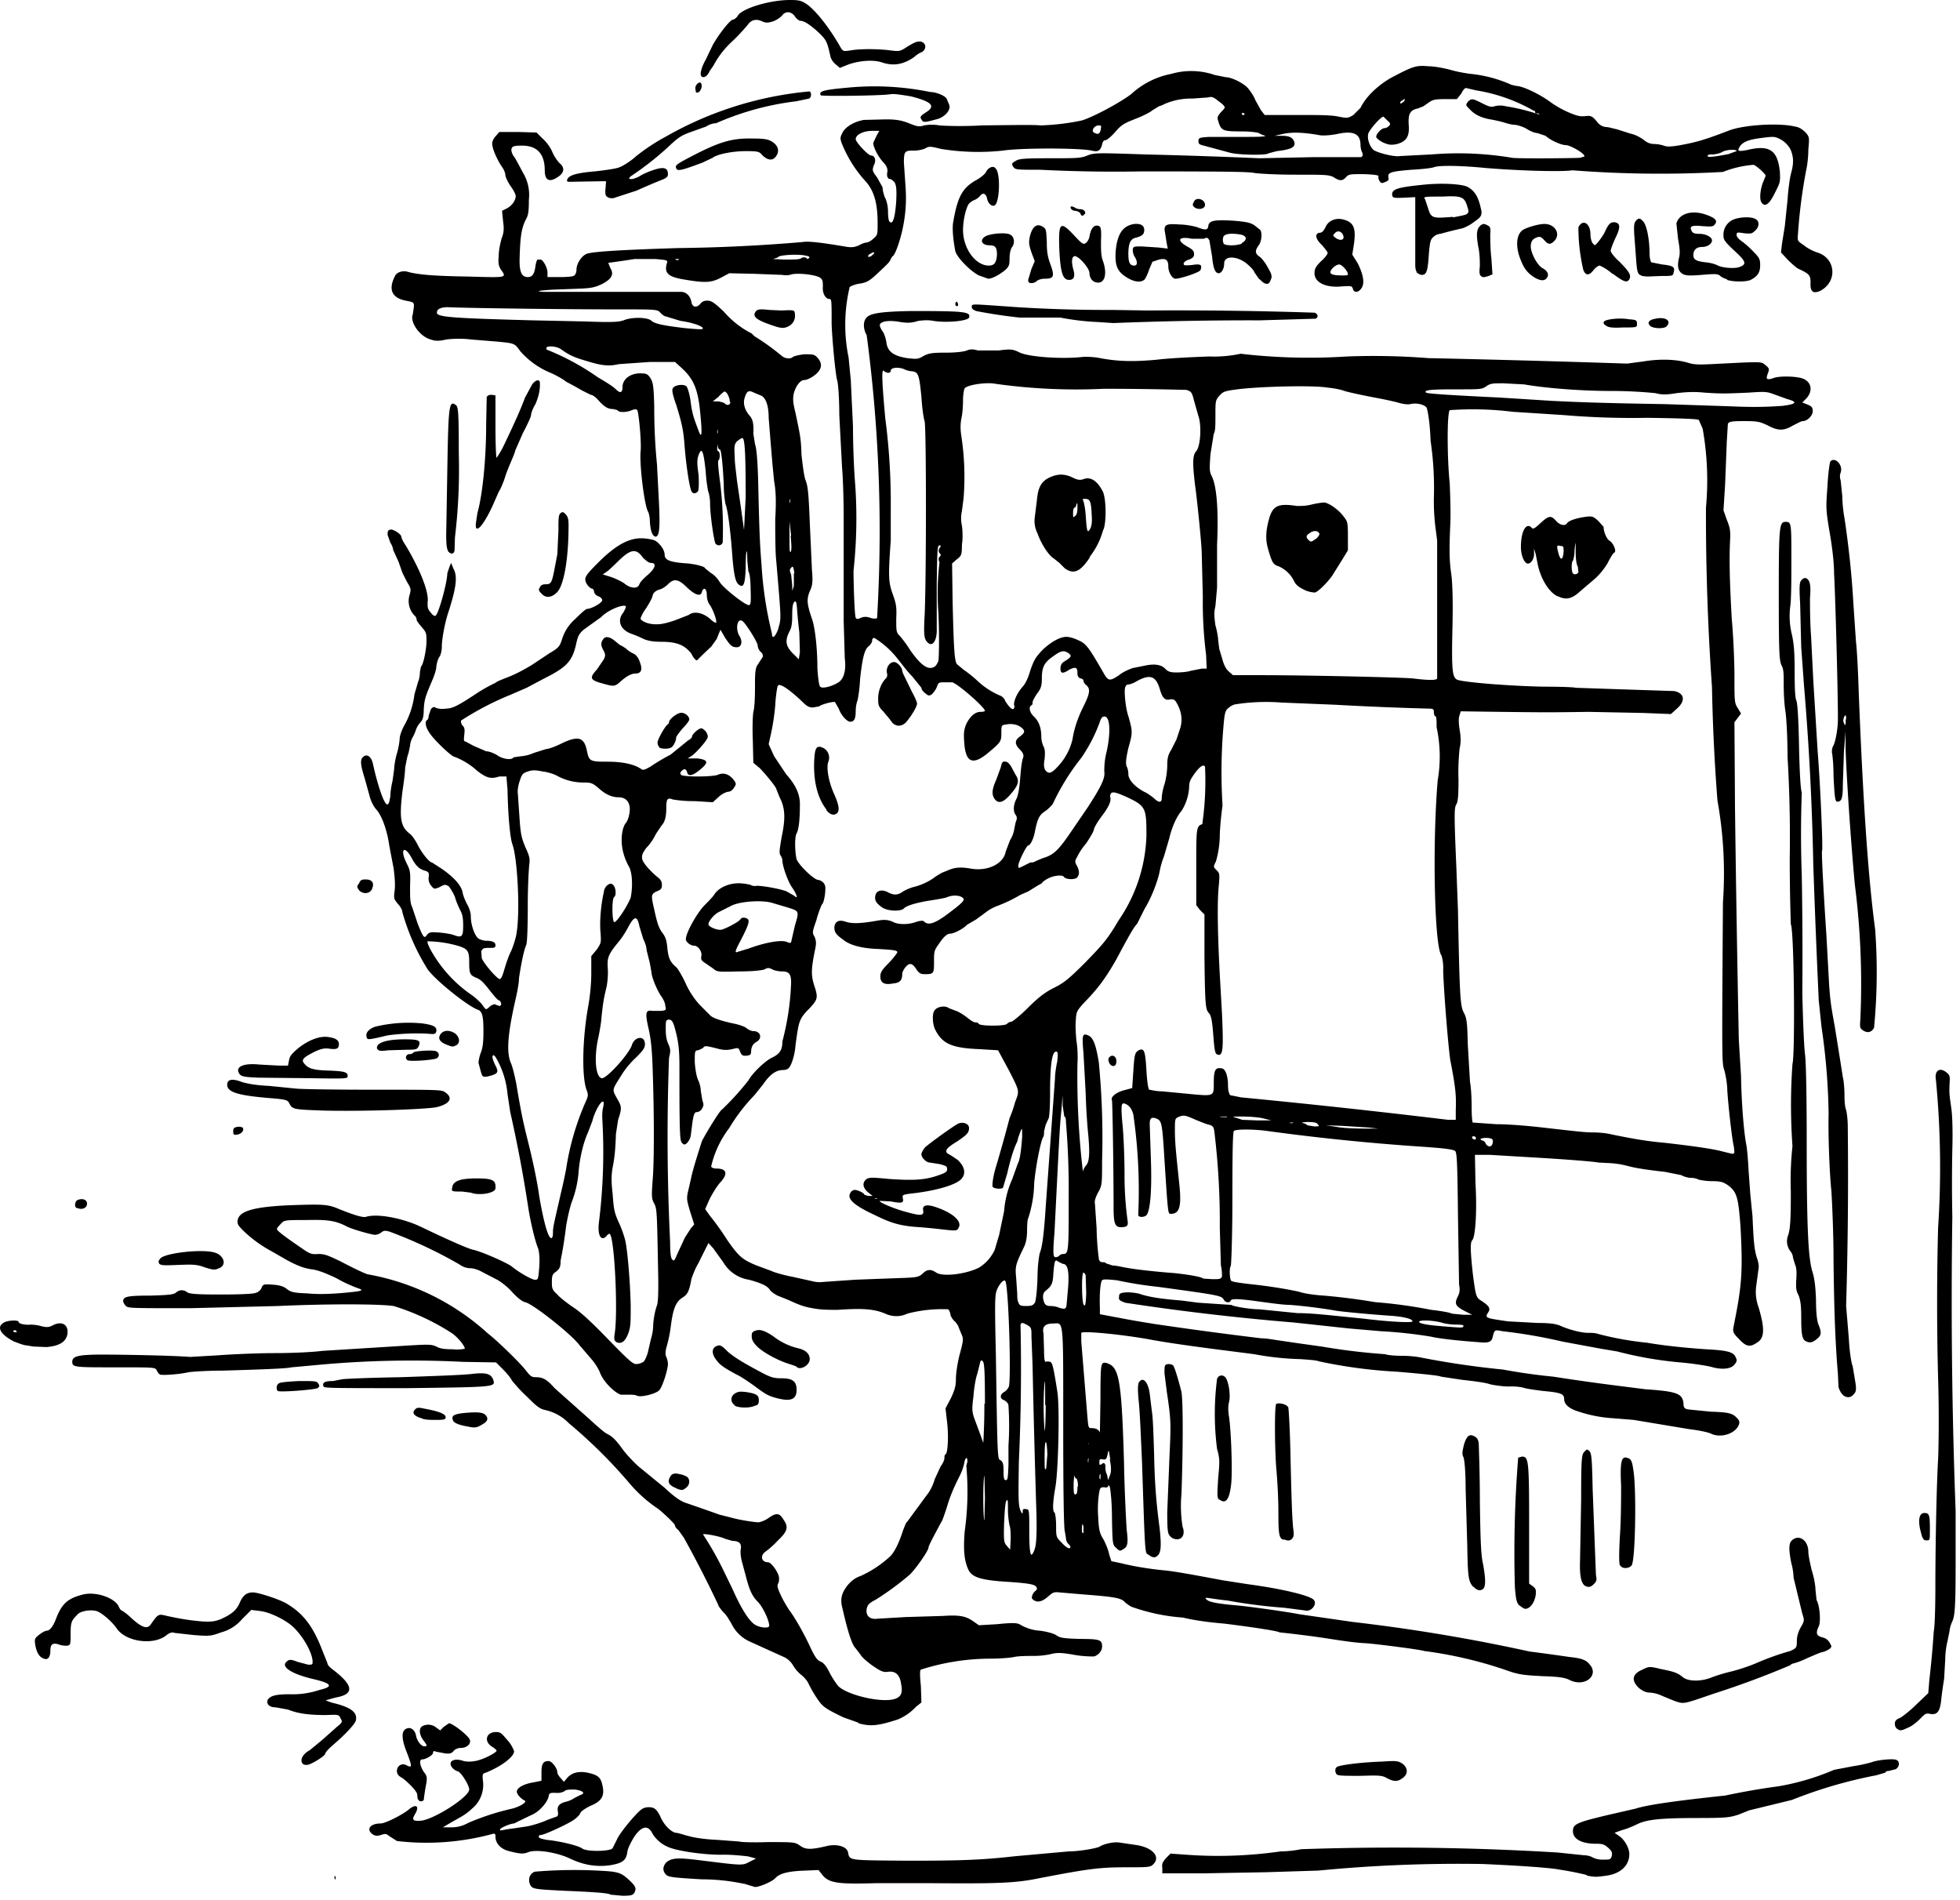 <?xml version="1.0" encoding="utf-8"?>
<svg xmlns="http://www.w3.org/2000/svg" xmlns:svg="http://www.w3.org/2000/svg" version="1.1" viewBox="0 0 358 347">
	<title>Pickles stands in the shop doorway while Ginger closes the window shutters.</title>
	<path d="M111.5 346c-.2-.3-3.3-.5-8.2-.7-5.8-.3-6.1-.3-6.5-1.2-.4-1 0-2 .9-2.3a86.4 86.4 0 0 1 11.4-.2c4 .2 4.3.3 6.1 2 1 1 1 1.3.7 2-.3.5-.6.6-2.2.6l-2.2-.2zm24.3-2a37 37 0 0 0-7.6-.8c-5.1-.3-6-.4-6.5-.8-.7-.7-.7-1.5 0-2.3 1-.8 2-.9 6-.4 8 1 7.9 1 9.2.3l1.2-.6-1.5-.4c-.9-.1-2.8-.3-4.3-.3-3.2.1-8.2-.6-10-1.3a6.2 6.2 0 0 1-3.1-2.5c-.8-1.7-2-1.5-3.4.6-.6 1-1.1 2-1.2 2.6-.2 1.6-.8 2.1-3 2.5-2.6.4-5 0-7.5-1.2-2.3-1.1-6-1.7-7.5-1.2-1 .4-1.5.4-3.8-.2-1.4-.4-2.3-1.4-2.3-2.6 0-.5-.1-.6-.5-.5a46.1 46.1 0 0 1-17.5 1.3l-1.4-.9c-.5-.4-.7-.5-1.5-.2-.7.2-1 .2-1.5-.1-1.3-.9-.5-2 1.4-2 .9 0 4-1.6 5.1-2.5 1.4-1.2 2.1-.7 1.2.8-.6 1-.4 1.3.9 1.2 2.2 0 9-4.3 9-5.7 0-.8-1.4-3-2-3.3-.8-.2-1.4-.9-1.4-1.4 0-.7 1-1 2.4-.5a5 5 0 0 0 2 0c1.2-.1 4-1.5 4-1.9 0-.1-.3-.4-.8-.7-1.6-1-1.1-2.7.7-2.7.8 0 1 .2 2.1 1.5a6 6 0 0 1 1.2 2c0 1-2.2 2.7-5.1 3.9-.7.2-.7.3-.6 1.4.3 2-.5 4-2 5.2-.6.6-1.6 1.3-2.2 1.6l-2.1 1.2-1 .6h1.4a6 6 0 0 0 3.2-.8 46 46 0 0 1 8-2.6c1.6-.4 2.9-1.3 2.3-1.5-.6-.3-1.4-1.1-1.4-1.6 0-.7 1.2-1.4 3-1.7l1.5-.3v-1.5c0-1.6.3-2.1 1.3-2.1.6 0 1.6 1.3 1.6 2.1 0 .2.3.7.6 1l.6.7.5-.6c.8-1 2-1.4 3.7-1.1 1.9.4 2.5.8 2.8 2.2.5 2 0 3-2.2 3.9-1 .5-1.7 1-1.8 1.3-.1.3-.6.8-1 1.1-1 .8-5.6 2.9-6.2 2.9-.2 0-.4.1-.4.3 0 .3.5.4 1.5.6 2.2.2 5.7 1 6.5 1.6.9.6 5.2.5 5.5-.1l.8-1.6c.5-1.2 3.5-4.8 4.5-5.5.7-.5 2-.5 2.5 0 .2.1.6.7.9 1.3.6 1.5 1.9 2.8 2.8 3 .5 0 1.5.4 2.4.6 1 .3 3 .6 5.3.7l4 .3c0 .1 2.4.2 5.1.1 5 0 5 0 6 .7s2 .7 4.9 0c1.8-.4 3.6.1 3.8 1.2.3 1.5 0 1.4 10.7 1.5 9.3 0 13.5-.1 19.6-.8l10-.9c2 0 5.3-.6 5.7-.9.8-.5 2.6-.9 3.7-.7l2.7.4c3.2.4 4.8 2.2 3.3 3.6-.5.5-1 .5-4.9.5-5 0-7 .3-15.9 2-4.3.9-7.6 1-20 .9H160c-6.8.2-8.5 0-9.7-1.4l-.8-1-2.3.1c-3.2.1-4.8.5-5.6 1.4-.7.7-2.9 1.6-3.7 1.6l-2-.6zm-42-10.1 2-.3c1-.1 3-.7 4.3-1.3l1.4-.5c.4-.1.5-.3.4-1-.2-1 .3-1.5 1.6-1.8a5 5 0 0 0 1.5-.7l1-.5c1-.3.5-.8-1-1-1 0-1.6 0-1.9.3-.3.2-1 .4-1.6.3-1 0-1.2 0-1.3.7-.2 1-1.6 2.6-2.8 3.2a139.1 139.1 0 0 0-3.5 1.7c-.6 0-2.3.7-2.5 1-.2.3 0 .3.5.2a22 22 0 0 1 1.9-.3zm-32.7 9c0-.4 0-.4.2-.2v.5c-.1 0-.2 0-.2-.3zm228.7-.5a56.5 56.5 0 0 0-5.1-1c-1.5-.3-7-.7-13.9-1a266.3 266.3 0 0 0-30 1.2l-9.5.3-11.3.2h-7.7v-1c-.1-.7 0-1 .7-1.8l.8-.8 2.8.2a80 80 0 0 0 17.3-.6c1.2 0 2.9-.2 3.7-.4a493.8 493.8 0 0 1 46.9.6l4.8.5c.6 0 1.3.2 1.6.4a4 4 0 0 0 1.9.4c1.3 0 1.4 0 1.6-.7.1-.6 0-.9-.7-1.5s-1-.7-2.2-.7c-2.7 0-4.2-.9-4.2-2.3 0-1.3.7-1.6 6.6-3l4.8-1.1c2.2-.7 7-1.4 16.4-2.4a130.7 130.7 0 0 1 9.8-1.7 44.7 44.7 0 0 0 10.1-3l3.7-.7a23 23 0 0 0 3.2-.7c1-.4 4-.7 4.5-.4.7.3.5 1.4-.2 1.7l-1.2.3c-.3 0-.6.1-.6.3l-1.7.5a84 84 0 0 0-15.4 4.5 3846.7 3846.7 0 0 1-7.8 1.9l-2 .8c-1.6.5-2.2.6-7.3.6-7.1 0-9.4.3-11.1 1.1-.8.4-2 .9-2.8 1.1l-1.4.5 1 .7c1 .8 1.7 2.2 1.7 3.2 0 2-1.5 3.5-4 3.9-2 .3-2.4.3-3.8 0zM76.3 328.6l-.1-.9c0-.5-1.4-2-2.7-3-.8-.4-1-.8-1-1.3 0-1 1-1.5 1.8-1 1 .5 1 .2 0-2.4-1-2.5-1-3.9-.1-4.3.8-.4 1.6.2 1.8 1.3.2 1 1 2 1.6 1.9.5 0 .4-.2-.2-1-.8-1-1-2.3-.2-2.7.8-.4 1.8-.3 2.5.3l.7.5.6-.6 1-.7c.7 0 3.6 2.3 3.8 3 .3.7-.5 1.5-1.6 1.5-.5 0-1 .2-1.3.5-.4.5-.7.6-1.6.5l-1.6-.3c-.5-.2-.6-.1-.6.2 0 .4-1.3 1.2-2 1.2-.6 0-.4 1.3.4 2.4.5.6.5 1 .4 1.8a39.6 39.6 0 0 0-.5 3.2c-.3.4-.9.3-1-.1zm177-3.9c-.9-.5-1.4-.5-4.9-.4-2 0-4 0-4.1-.2-.2 0-.4-.4-.4-.8s.2-.7.8-.8c1.1-.3 4.4-.7 7.7-.8 2.8-.2 3-.1 3.8.4 1 .8 1 1.9 0 2.6-.9.7-1.6.7-2.9 0zm-198-2.6c-.6-.7 0-1.8 1.3-2.5l2.3-1.9 2.7-2.4c.9-.7 1-.9.6-1.5-.3-.7-.4-.7-2.6-.6-2.9 0-5-.2-7-1l-2.2-.4c-1.2 0-1.8-.6-1.5-1.4.5-.7 1.4-1 4-1a15.5 15.5 0 0 0 5.5-.8c2.6-.6 2.2-1.2-1.3-2-3.8-.9-5.8-2.2-4.8-3.1.5-.5.8-.5 2.1 0l1.9.5c.7 0 .8 0 .8-.5 0-1.7-1.9-5-3.9-6.7-1.5-1.2-4-2.4-5.7-2.6l-1.6-.2-1.7 1.7a7.6 7.6 0 0 1-3.8 2.4c-1.9.7-2.2.7-4.9.5l-3.6-.4c-.5-.2-1 0-1.6.5-2.4 1.8-7.2 1.1-8.9-1.2-1-1.5-3-3.1-3.8-3.3-1.1-.3-3 0-3.5.7-1 1-1.2 1.3-1.2 3.4 0 1.8 0 2.1-.5 2.2-.3.1-1 0-1.4-.1-1.3-.5-1.8-.2-1.8 1 0 1.3-.5 1.9-1.4 1.4-.7-.3-1.2-1.2-1.4-2.7-.1-.8 0-1 .8-1.6.5-.4 1.1-.7 1.3-.7.6 0 1.2-.8 1.7-2.1 1.1-2.9 2.2-3.8 4.9-4.5 2.3-.6 5.6.5 6.5 2 .2.5.5.9.6.9.1 0 1 .6 1.8 1.4 2 1.8 2.9 2 3.5 1.2 1.4-2 1.4-2 3-1.6 2.8.6 4.2.8 6.4 1 1.8.1 2.3 0 3.4-.4 2-.9 2.8-1.6 3.4-2.8.6-1.5 1.3-2.1 2.5-2.1 1 0 5.3 1.4 6.4 2.2 2.8 1.7 4.5 4 6 7.7l1.2 3c0 .4.6.9 1 1.2 3.8 2.9 4 4.5.5 5.1l-1.8.5s.8.4 1.8.6c3 .8 4 1.7 3.7 3.1-.2.7-2 2.6-4.1 4.4-.8.7-1.5 1.4-1.5 1.7-.2.5-2.7 2-3.3 2-.3 0-.6 0-.8-.2zm291.2-6.4c-.2-.1-.4-.5-.4-.9 0-.5.2-.8 1-1.1.5-.3 1.9-1.4 3-2.5l2.1-2 .2-2.4a170 170 0 0 0 .8-8.8c.2-1 .3-4.6.3-8 0-7.3.2-18.4.5-23.5.1-2 .2-8.7 0-14.8a528 528 0 0 1 0-27.5 166.5 166.5 0 0 0-.4-27c-.3-1.7.7-2.4 2-1.3.5.4.6.7.5 1.9-.1 2.1 0 2.3.3 4.5.2 1.2.3 4.2.2 7.6a295.5 295.5 0 0 0 0 12.3 1029.2 1029.2 0 0 0 .6 53.7v10.2c0 8-.2 9-.6 10-.3.6-.5 1.4-.5 1.7l-.4 2c-.2.7-.4 2.2-.4 3.3l-.2 3.5a72 72 0 0 0-.5 3.5c-.2 2.4-.7 3.1-2 2.9-.9-.2-1 0-2 1-.5.5-1.5 1.3-2.1 1.5-1.3.6-1.4.6-2 .2zm-189.7-1.1-2.8-1c-3.7-1.8-3.8-2-5-3.8a23 23 0 0 1-1.4-2.5c-.2-.4-.7-1-1.2-1.4a6.2 6.2 0 0 1-1.5-1.7 4 4 0 0 0-1.5-1.5l-6.4-2.9a6.8 6.8 0 0 1-3.3-3.1c-.4-.7-1-1.8-1.6-2.3-.5-.6-.9-1.1-.9-1.3a204.6 204.6 0 0 0-6.3-12.3l-1-1.4c-.4-.3-.6-.6-.6-.8 0-.3-1.8-2-3-3a25 25 0 0 1-5.3-4.7 92.2 92.2 0 0 0-11.1-11 8.6 8.6 0 0 0-4.3-2.4c-1-.2-1.6-.7-3.3-2.4a26.9 26.9 0 0 1-2.8-3c-.3-.6-1.1-1.5-1.7-2.1l-1.2-1.2-6-.1a184.6 184.6 0 0 0-27 .6l-4.4.4c-.5.2-5.4.4-12.6.6-2.8 0-5.6.2-6.2.3-1.7.4-4.9.6-5.2.4-.2-.1-.4-.4-.6-.8-.3-.5-.4-.5-7.5-.5-7.4 0-7.9 0-7.9-1 0-.9.8-1.2 3.5-1.3 2-.1 14.5.1 18 .4l5.2-.3c2.6-.2 7.3-.4 10.5-.4s7-.2 8.4-.4l16-1c3.5-.2 4-.2 4.9.2.7.4 1.5.5 3 .5a7 7 0 0 0 2.2-.1c0-.5-1.2-2-2.3-2.8a43.1 43.1 0 0 0-10.7-5c-2.8-.4-12.4-.4-21.1 0l-16.1.4c-10.7 0-11.3 0-11.7-.4-.3-.3-.5-.7-.5-.9 0-.8.7-1 5-1 3.5-.1 4.3-.2 4.7-.6.6-.5 1.4-.5 2 0 .5.3 1.7.4 6.2.4 3.2 0 5.9-.1 6.3-.3.5-.1 1-.6 1.1-1 .3-.6.4-.6 2-.5 1.3.1 2 .3 2.6.8.8.6 1.3.7 3.8.8 1.9.2 4.3.1 6.6-.1 3.2-.3 3.5-.4 3-.7a26 26 0 0 1-4.4-2c-2.1-1-3.5-1.5-4.5-1.6-1.4-.2-2.7-.7-4.7-1.8l-2.6-1.5a23.1 23.1 0 0 1-5-3.6c-1-1-1.3-1.3-1.2-2 .2-1.7 2.8-2.5 9.4-2.8 6-.2 7-.2 8.9.6 3.2 1.3 4.7 1.7 5.2 1.5 2-.6 6.5.2 9.9 1.8 5 2.4 8.4 3.9 9.5 4.2 1.6.3 6.5 2.5 7.2 3.1 1.2 1 3.6 2.4 4.2 2.4.6 0 .6 0 .8-2.3.1-1.8 0-2.6-.2-3.4-.6-1.4-1.4-4.9-1.8-7.4a247.1 247.1 0 0 0-3.3-17.5l-.5-3.3a16.1 16.1 0 0 0-2.2-6.8l-.3-.3c-.4 0-.3.6.2 1.7.8 1.5.6 1.7-1.4 2.2-.9.1-.9 0-1.2-1l-.4-1.5c0-.2.1-1 .4-1.8.4-1 .5-2 .5-4 0-2.7-.2-3.6-1-3.9-1.8-.6-7.8-5.4-9.2-7.4a39.8 39.8 0 0 1-4.6-10.4c0-.3-.3-1-.8-1.5-.8-1-.8-1-.6-2.6.1-1 0-2.3-.2-3.9l-.8-4.2c-.4-2.8-1.3-5.3-2.3-6.5-.5-.5-1-1.5-1.2-2.2l-1-3.6c-.8-2.6-.9-3.5-.1-4 .6-.4 1.3.1 1.6 1.3.8 3.7 2 7.4 2.6 7.5.3 0 .4-.3.6-1.5 0-.8.2-2 .4-2.8l.3-2.2c0-.5.2-1.8.5-2.8.3-1 .5-2.3.5-2.7 0-.5.4-1.7 1-2.7a15.4 15.4 0 0 0 1.7-5.4l.7-2.4c.2-.4.3-1.2.3-1.7l.2-1c.4-.2 1-3.1 1-4.6 0-1.3 0-1.6-.8-2.5-.5-.6-1-1.2-1-1.4 0-.2-.1-.6-.4-.8a3.8 3.8 0 0 1-.9-3.7c.3-1.1.3-1.2-.5-2.5l-.8-1.6-.7-2-1-2.2c0-.4-.3-1-.5-1.3l-.5-1.4c0-.7 0-.9.6-1 .6 0 1.9.9 1.9 1.3 0 .2.3.9.8 1.6 2.8 4.7 4.3 8.7 4 10.4 0 1 0 1.2.6 1.9.4.5.7.7.9.5.6-.6 2.1-6.1 2.1-7.7l.4-1.2.3-.7.4 1c.8 1.4.6 3.4-1 8.3-.6 1.9-1.1 4.7-1.1 6 0 .7-.2 1.5-.4 1.8-.2.2-.5 1-.6 1.8 0 .7-.5 2-.9 2.9-1 2.4-1.3 3-1.4 5 0 1.3-.2 1.9-.6 2.3a4 4 0 0 0-.8 1.3 8 8 0 0 1-.6 1.4c-.3.5-.5 1.2-.5 1.6l-.3 1.4c-.2.4-.4 1.6-.6 2.6 0 1-.3 3-.5 4.4-.6 5-.3 6.4 1.4 7.7.4.3 1 1.2 1.4 2 .7 1.4 2.1 3.2 2.6 3.2l1.7 1.1c2.2 1.5 3.7 3.1 3.9 4.4.1.6.5 1.5.8 2.1.4.7.7 1.5.7 2.3 0 1.5.7 3.5 1.4 4 .3.2 1 .4 1.4.4 1.2 0 1.7.3 1.7.8s-.2.5-1.2.5-1.2.1-1.4.7l.1 1.2c.4 1 2.8 3.8 3.3 3.8.2 0 .5-.6.8-1.7.3-1 .8-2.6 1.3-3.5.4-1 .9-2.5 1-3.5.6-4.1.1-13.4-.8-15.9-.4-1-.8-5-.9-10l-.2-2.4h-1.3c-1.5.5-2.3.3-4-1a13.2 13.2 0 0 0-4.2-2.6c-.5 0-4-3.3-4.7-4.6-.6-.9-.7-1.9-.3-2.1.2-.1.3-.5.3-.8l.4-1.2c.4-.4.5-.5 1-.2a4 4 0 0 0 1.8.1c1.2 0 2.4-.7 5.3-2.6a27.4 27.4 0 0 1 3.7-2.1c.3-.3 1.2-.6 1.9-.9 1.2-.4 3.4-1.5 5.1-2.6l2.7-1.8c1.8-1.1 2-1.2 2.5-2.8a8 8 0 0 1 2.3-3.5c1-1 2-1.9 2.2-1.9.8 0 2.8-1.1 2.8-1.6 0-.2-.3-.6-.7-.7-.5-.2-.8-.6-.8-.9 0-.2-.2-.5-.3-.5-.5 0-1.3-1-1.3-1.7 0-.6.6-1.3 2.4-3.1 3.1-3.1 5.5-4.4 7.8-4.4.9 0 2 .2 2.5.4.9.5 1.8 1.7 1.8 2.6 0 1 1 1.4 4.3 1.6 1.7.2 3.1.6 3.1.9l1 .8a5 5 0 0 1 1.6 1.6c.5 1 4.4 4.1 5.3 4.3.4 0 .5-.1.4-3 0-1.6-.2-3-.4-3.1l-.2-2c0-2.9-.3-1.9-.3 1.3-.1 3-.4 3.7-1.2 3.1-.6-.4-.9-1.4-1.2-4.8-.4-5.6-.9-9-1.3-10a20 20 0 0 1-.3-3.5c-.2-4.2-.5-6.4-.7-6.4-.2 0-.3-.2-.4-.6 0-.5 0-.5-.1.2 0 .4 0 .7.2.7.3 0 .4 1.4 0 1.7-.1.2 0 1.3.2 3a69 69 0 0 1 .6 12c-.3.6-.9.6-1.3.2-.3-.5-1-5.3-1-7.3 0-1-.2-1.9-.3-2.1-.1-.3-.4-2-.5-3.8-.4-3.7-.7-4.6-1.3-3-.3.8-.3 1.6 0 3.6.1 2 0 2.8-.1 3-.4.5-1 .5-1.2 0-.3-.4-1-4.6-1.3-8.8-.2-2.6-.6-4.1-1.5-7-.7-2-.8-2.7-.6-3 .3-.6 1.9-.8 2.4-.4.2 0 .6 1.2.8 2.5.3 2.4.5 3 1.4 5.4.7 2 .8 1 .4-3-.4-4.3-1.2-6.2-3.4-8.2l-1.2-1.1h-4.6l-5.7.4c-1.7.4-3 .3-5.6-.5-2.4-.7-3.2-1-4.9-2.2-.8-.6-2.5-.7-2.7-.3 0 .2 0 .4.2.4a45.7 45.7 0 0 1 9.2 5c1.7 1 2.8 1.7 3.3 2.2.8.8 1.2.6 1.2-.4 0-1.6 1.7-2.7 3.7-2.5.7 0 1 .2 1.5 1 .4.8.5 1.4.6 5a103.5 103.5 0 0 0 .5 10.6l.3 5.8c.3 5.5.2 7.2-.5 7.4-.6 0-1-1-1.1-2.8 0-.8-.2-1.5-.3-1.7-.7-1.1-1.6-8.5-1.4-11 .2-1.5-.3-7-.6-7.6-.2-.2-.4-.2-1 0-.8.4-2.4.5-2.6 0l-.8-.2c-1 0-1.6-.4-2.7-1.6-.5-.6-1.1-1-1.4-1l-1.6-.8-1.4-.8-1.5-.8c-.6-.5-1.9-1.2-2.8-1.6a14.8 14.8 0 0 1-5.6-4c-1-1.4-1-1.4-4-1.7l-4.9-.4a19 19 0 0 0-4.6 0c-1.3.3-2 .3-2.8 0-2-.5-3.9-3.2-3.3-4.6l.2-1.4c0-.8 0-.8-1.5-1.1-2.5-.5-3.2-2-2-4.4.3-.8 1.5-1.2 2.6-.8 1.6.4 4 .7 10.7.8 7.4.2 7.2.3 6-1.4-.4-.8-.4-1.2-.3-2.5 0-1 .3-2.2.5-3 .4-1 .5-1.7.3-3.1l-.2-2 .8-.4c1-.5 1.7-1.5 1.7-2.3 0-.3-.4-1.1-1-1.9-.5-.8-.9-1.6-.9-2 0-.2-.2-.9-.6-1.4-1-1.5-1.8-3.4-1.8-4.3 0-.4.3-1 .7-1.4l.6-.7h3.4l3.4.1 1.1 1.1c.7.6 1.5 1.7 1.8 2.5a8 8 0 0 0 1.3 2c.9.7.9 1.6 0 2.3-1.7 1.3-2.7 1-2.7-1 0-3.1-1.5-4.6-4.4-4.5-1.4 0-1.6.2-1.7.7 0 .4.2.9.4 1.2.3.3 1 1.7 1.7 3a7.9 7.9 0 0 1 1.1 5c0 2-.1 2.8-.5 3.5-.9 1.7-1.1 3.4-1.2 7.6 0 2.1.4 3 1.5 3 .8 0 1.2-.5 1.4-2 .1-.7.3-1.2.4-1.2h.5c.5 0 1.3 1.5 1.3 2.4v.8h2.3c1.3 0 2.5-.1 2.6-.3.2-.1.4-.6.4-1.1 0-1.1 1-2.6 2-2.9 1.5-.4 7-.7 16.6-1a307 307 0 0 0 22.7-1.1c1-.2 3.5.1 8.2.9 1 .1 1.4 0 2.1-.3.5-.3 1.1-.5 1.3-.5.3 0 .9-.3 1.3-.7.8-.7.8-.7.8-2.9 0-3.7-.7-6-2.3-7.7a22.8 22.8 0 0 1-3.9-6c-.7-1.6-.7-1.8-.3-2.6.5-1.2 2.2-2.2 4-2.5l4-.1c2 0 2.9.2 4.2.7 1.5.6 1.9.7 2.8.4a8 8 0 0 1 2.8 0c1 .1 4.5.2 7.8 0 8.2-.1 9.5-.1 10.7 0a43 43 0 0 0 7.5-.9c2-.6 6.9-3.2 9-4.8a15 15 0 0 1 7.3-3.7 13.2 13.2 0 0 1 8 .2l2 .4c1.1 0 3.5 1.2 4.2 2.2.4.5 1 1.4 1.2 2l1 1.8.7.9h5.9c4.1 0 6.3 0 7.6.3 1.6.3 1.7.3 2.7-.3l1.3-1.3c1-2.1 3.3-4.2 5.6-5.5 4-2.1 4.5-2.3 6.8-2.1 1.2 0 3.1.4 4.2.7 1 .3 2.7.6 3.6.7a24 24 0 0 1 7.4 2l.9.2c1 0 3.9 1.3 6 2.8a17.7 17.7 0 0 0 4.2 2.3c1 .4 1.6.5 2.4.4 1-.1 1.2 0 2 .9.5.7 1 1 1.7 1.1.6 0 1.4.3 2 .4l2.5.8c1 .2 2 .8 2.5 1.2.6.5 1.2.7 1.9.7a6 6 0 0 1 1.7.3c.5.2 1.2.2 2.5 0 3.4-.6 4.8-1 9.5-2.8 2.7-1 9-1.4 11.9-.7.8.1 1.4.5 2 1.1.7.8.7.9.5 3.1 0 1.3-.2 3-.4 3.8a96.7 96.7 0 0 0-1.5 11.7c-.1 1.2-.1 1.2 1.1 2 .7.6 1.8 1.1 2.4 1.3 3.4 1 3.8 5.3.6 7-1.3.6-1.9.2-1.8-1.5 0-1.3-.2-1.6-2.2-2.5-.4-.2-1.3-1-2-1.7l-1.2-1.3.2-1.7.5-3.1.5-4.8c.1-1.7.4-3.9.6-4.7.6-2.1.5-3.2-.1-4.6-.5-.8-1-1.3-1.7-1.7-1.1-.6-1.3-.6-3.6-.3-2.5.3-3.5.8-4 1.7-.4.7-.2.8 1.4.5 4.1-1 5.6 0 6 4 .1 2 0 2-1 4s-1.8 2.5-2.4 1.5c-.4-.7-.1-2.7.4-3.8l.4-1c0-.3-1.6-1.8-2.2-2a19 19 0 0 0-5.6 1.3 207.5 207.5 0 0 1-27.5-.3c-1.9.3-9.3.1-15.6-.4-5-.5-8.6-.5-9.6-.2-.4.2-2.3.4-4.2.5-3.7.3-4.4.5-4.2 1.4.1.4 0 .6-.5.8-.7.3-.8.3-1.1-.1-.2-.3-.3-.7-.2-.9 0-.2-.5-.3-2.6-.4-2.6 0-2.8 0-3.3.5-.7.8-1.2.8-2.4 0-1-.4-1.5-.4-7.1-.4-3.4 0-6.6-.2-7.2-.3-1-.2-3-.3-20.5-.3A270 270 0 0 1 190 31c-4.3 0-4.5 0-4.9-.5-.4-.6-.3-.7.4-1.1.6-.4 1.3-.5 6.3-.5 4.7 0 5.7 0 6.8-.5 1.3-.5 1.8-.5 10.5-.2a1093.2 1093.2 0 0 1 20.9.7l9.8-.2h8.8c.3-.2.4-.3.2-.9-.2-.3-.3-1-.3-1.3 0-2.1-1.3-2.7-4.4-2-1.1.2-2.4.3-3 .2-2.8-.5-4.8-.6-6.5-.3l-1.8.4h1.3c1.4 0 2 .3 2.3 1.1.3 1-.6 1.4-3.2 1.7l-1.5.4c-.4.4-5.5.3-7-.1l-4.8-1.3c-.8-.2-1-.3-1-.8 0-.6.1-.7 2-.8h6c2.3 0 4.2 0 4.2-.2l-.6-.2-.6-.3c-.1-.1-1.5-.3-3-.3-3.4 0-3.8-.1-4.3-1.6-.3-1-.3-1 .3-1.8.4-.4.8-.8.8-1 0-.2-.5-.7-1.1-1.1-1-.8-1.2-.9-2-.7l-2.8.2a12 12 0 0 0-5.1 1 4 4 0 0 1-1 .4l-1.3.8c-.3.3-1.7 1-3 1.5-2 .8-2.5 1-3.7 2.4-.7.8-1.5 1.5-1.8 1.5-.3 0-.5.3-.6.8-.3 1.1-.7 1.4-1.9 1.1-2.3-.5-13-.5-16.2 0a42.3 42.3 0 0 1-11.3-.3c-2-.5-2.2-.5-2.9-.1-.4.2-1.3.4-1.9.4-1.8 0-2 0-2 2.2l.3 4.4c.2 2.8 0 5.3-.6 8-.5 2.2-1.4 4.7-1.8 4.7l-.3.5c-.2.6-.7 1-2.6 2.8-1.3 1.2-1.8 1.5-3.1 1.7a5 5 0 0 0-1.8.6 29.7 29.7 0 0 0-.2 12.9l.4 4.1.4 8.5c0 3.5.2 8.2.4 10.5a88.6 88.6 0 0 1-.3 15.8c0 2.8.2 8.3.4 8.6.1.3.4.3 1 0 .5-.2 1-.2 1.6 0 .5.2 1 .2 1.3.1a270 270 0 0 0-1.9-51.7c-.6-1-.7-2.4-.1-3.1.6-.9 2.8-1.2 8.2-1.3 9.6 0 11 .1 10.6 1.2-.2.6-4 1-6.5.6-1-.2-1.9-.1-2.8 0-1.2.4-2 .4-3.3.2-2.1-.4-3.7-.1-3.7.6 0 .2.2.7.5 1.1.3.4.6 1.3.7 2 .2 1.7 1.3 2.5 3.8 2.9 1.8.2 2 .2 3-.4 1-.5 1.5-.6 4.2-.6 1.8 0 3.3-.2 3.7-.4.5-.2 1-.3 2 0h3.8c2.3-.3 2.6-.2 3.7.3 1.6.9 7.8 1.3 11.5.9.7-.1 2 0 2.8.1 3.5.7 6.3.8 10.8.4 2.4-.3 6.8-.5 9.7-.6a23 23 0 0 0 5.7-.5 107.5 107.5 0 0 0 19.4.5 127.9 127.9 0 0 1 14.9.3 3168.6 3168.6 0 0 1 36.3 1l3-.4c3-.5 6.1-.4 8.3.3 1 .3 2 .3 4 .2l6-.3c3.2-.1 3.3-.1 4 .5.7.6.7.7.4 1.5-.4 1.1-.2 1.2.9.9 1-.5 4.2-.4 5.4 0 1.7.6 2 2.3.7 3.7l-.7.7 1 .4c.7.3.9.5.9 1.2 0 .8-1 1.8-1.8 1.8-.3 0-1 .4-1.8.8-1.7 1-2.7 1-4.6 0-1.5-.7-1.8-.8-4.4-.8-2.2 0-2.7.1-2.9.5l-.2 3.3-.3 7.7-.3 4.8.6 1.7c.6 1.5.7 2 .6 3.9-.2 4 0 8.5.3 14.1.3 3.2.5 7.9.5 10.6 0 4.5 0 4.9.6 5.8l.6 1-.6.8-.6.8.1 15.5a5852.3 5852.3 0 0 0 .7 42.5l.4 6.5c.1 5.3.5 9.9.9 12.3.2.8.4 3.2.5 5.3l.3 4.1.4 4c.2 4.5.3 6 .8 7.6.3.8.4 1.6.3 2l-.4 3a8 8 0 0 0 .4 4c1.2 4 1.1 5.7-.3 6.5-1.3.9-2 .7-3.3-.7-1-1-1.1-1.3-1-2l.6-3.1c1-5.4 1.1-8.4.7-15.5-.4-5.4-.7-6.2-2.2-7.4-.9-.6-1.3-.8-3-.8-1 0-2.2-.2-2.5-.3-.3-.2-.9-.3-1.3-.3-.5 0-1.3-.2-1.8-.5l-3-.6c-3.6-.4-5.4-.7-6.9-1.1a16 16 0 0 0-3.3-.5l-2-.1c-.2-.1-4.3-.5-13-1l-6.7-.4h-2.8l.1 5.2c.3 5 0 9.8-.6 10.4-.4.4-.3 2.2.1 6 .6 4.6.6 4.4 1.8 5.2 1.2.8 1.5 1.3 1 2-.6 1-.5 1 3.6 1.6l5.5.3c2.4 0 3.5.2 4.3.6 1.4.6 3.6 1.2 4.8 1.2.5 0 1.4 0 1.9.2a57.3 57.3 0 0 0 8.9 1.6c3.5.6 7.8 1 10.8 1.2 3.9.2 5 .5 5.4 1.4.3.6.3.8-.2 1.4-.6.8-2.3 1-4.3.4-.8-.2-3.3-.6-5.6-.8a68.8 68.8 0 0 1-11.5-2l-3-.5-7-1.3a95 95 0 0 0-11-1.9c-1.4-.3-1.4-.2-1.7.8-.2 1.2-.7 1.4-2.7 1.2-2.8-.2-7-.6-8.6-1a84 84 0 0 0-9.2-1l-5.8-.5-10.2-1.1a446.7 446.7 0 0 1-30.7-3.6c-1-.4-1.2-.5-1.1-1.1 0-.6.2-.7 1.4-.8.7 0 2 .1 2.7.4 1.7.5 3.6.8 7.3 1.1l3.1.4 3 .2 3 .2c.4.3 3.5.8 5.1.8l3 .3 4 .4c2.8 0 5.9.4 12 1 4.8.6 9 .8 9 .5 0-.4-1.3-.8-3.7-1-3.2-.2-9.8-.8-10.6-1a98 98 0 0 0-8-1c-1.5 0-4-.4-5.6-.6-3.5-.5-5.2-.6-5.3-.2-.2.5-1 .4-1.3-.2-.4-.7-1-.8-12-2.3a71.9 71.9 0 0 1-7.5-1.2c-2-.2-2.5-.2-2.7 0-.3.4-.5 2.2-.4 5.2v1l3.2.6a188.6 188.6 0 0 0 6.9 1.2 713.6 713.6 0 0 0 19.4 2.6c1 0 2.5.3 3.3.4l3.4.5 4.3.6a115.5 115.5 0 0 0 11.6 1.4c.5.2 2 .3 3.3.3 1.3 0 2.8.2 3.2.3a157.4 157.4 0 0 0 15 2.2 106.6 106.6 0 0 0 9.2 1.3A393.6 393.6 0 0 0 295 253l5.5.7c5.9.4 6.8.8 7 2.6 0 .8.2 1 1 1.1l4 .4c3.3.1 4 .3 4.8 1.2.4.4.5.7.3 1.2-.6 1.6-3.3 2.5-5.1 1.6-.4-.2-2.1-.6-3.9-.8l-10.2-1.7-3.7-.3a24.7 24.7 0 0 1-6.3-1.2c-1.7-.5-2.7-1.3-2.7-2.3 0-1-.7-1.2-4-1.5-1.5-.2-3-.4-3.5-.6a10 10 0 0 0-2.6-.2c-1 0-2.5-.2-3.4-.4-.8-.3-3.1-.6-5-.8l-4-.6c-.3-.2-3.3-.5-8-.9a90 90 0 0 1-14.3-1.9c-.4-.2-2-.3-3.4-.4a52 52 0 0 1-8.4-.9l-7.8-1c-3-.4-7.5-1-10.8-1.6-5.3-1-12.7-1.7-13-1.3v1.6l1.1 13.5c.2 2.3.2 2.3.8 2.3.8 0 1.3.3 1.5.8l.1-6c0-6 .1-6.4.5-6.7.4-.1.7 0 1.3.3 1.7 1 2.1 4.2 2.5 17.7.1 5.6.4 11.2.5 12.5.3 2.5.2 3.1-.8 3.6-.4.3-.6.2-1.1-.3-.7-.6-.7-.7-.8-5.7 0-2.8-.3-5.2-.4-5.5-.2-.3-.3-.3-.3-.1 0 .2-.3.3-.7.2-.7 0-.8 0-1 1.4a20 20 0 0 0-.1 4.2c.1 2.3.3 2.9 1 4 .4.8.9 2 1 2.7l.4 1.2 1.9.4c2 .5 4.8 1 8 1.3 1.8.2 4.1.6 10.5 1.8l4.5.7c6 .8 11.1 2 12 2.8.8.7-.3 2.3-1.5 2l-3.9-.5a94.9 94.9 0 0 1-10.2-1.3 92 92 0 0 1-3.1-.4c-1.1-.2-1.2-.1-.8.2.4.5 2.3.8 5.8 1.1 2 .2 8 1 11.2 1.6l9.7 1.4a323.2 323.2 0 0 1 32.3 5.4 350 350 0 0 1 7.3 1c2 .2 3 .5 3.6 1.3 1.9 2-.8 4.3-3.6 2.9-.8-.4-1.7-.6-4.9-.7-3.8-.2-4.5-.3-7-1.2a76 76 0 0 0-14.7-3.4c-.3-.2-8-1.2-10.4-1.4-2-.1-3.5-.3-8-1a201.8 201.8 0 0 0-8-1c-.3-.3-6.8-1.2-10.1-1.6-3.5-.3-5.9-.7-7.5-1.1a35.3 35.3 0 0 1-9.5-2c-.3-.2-1-.6-1.3-1-.8-.6-1.9-.8-7.1-1.2l-4.7-.4c-1-.1-1.2 0-2 .7-1.1 1-2 1.2-2.7.7-.4-.3-.4-.4-.2-1 .2-.4.5-.7.6-.7l.2-.3c0-.8-.8-1-4.9-1.3-5.2-.3-6.9-.8-7.6-2.2-.7-1.5-1-3.3-.7-7a52.2 52.2 0 0 0 .3-12l.2-.8c0-1-.4-.8-.6.4a10 10 0 0 1-.8 2.2c-1 2-1.7 3.5-2.4 5.9-.4 1.2-.8 2.4-1 2.6-1.6 3-2.3 4.3-2.3 4.6 0 .6-2.6 4.3-3.6 5.1a51.6 51.6 0 0 1-6 4.4c-1.3.7-1.5.9-1.7 1.7-.2 1.3.6 2 2 1.8l5.2-.3 6.7-.2c3-.2 4.2 0 5.6 1l1 .7 3.4-.2c2.8-.3 3.5-.2 4 0a8 8 0 0 0 3.8 1.2c1.4.2 2.4.5 2.9.8.7.5 1.2.6 4.4.7 3.7 0 4 .2 4 1.4 0 .8-.7 1.6-1.5 1.8-.4 0-2 0-3.6-.3-2.3-.4-3-.4-4-.2-.7.2-2.1.4-3.2.4-1.2 0-2.9 0-3.8.2-1 .2-3 .3-4.4.3a42 42 0 0 0-12.6 2c-.2.1-.2 1 0 3l.1 3-1 .8a9.6 9.6 0 0 1-3.3 2.3c-3.7 1.2-5 1.3-7.2.7zm6.8-4.4c1-.4 1.3-1.1 1-2.6-.2-1.7-1-2.5-2.4-2.3-.8.1-1.2 0-2.8-1.1-1-.7-2-1.6-2.2-2l-1-1.3c-.6-.6-1.4-3.1-2.3-7.1-.5-1.8-.2-2.9 1-4.4.7-.8 1.4-1.3 2.3-1.6a20 20 0 0 0 5.3-3.5c.8-.7 1.7-2.5 2.4-4.7.3-.8.6-1.6.8-1.7l3.6-4.9c.6-.7 1.2-2 1.4-2.8l1.1-2.4c.4-.5.7-1.2.7-1.5 0-.3 0-.6.2-.7.4-.2.6-3.1.3-5.8l-.3-2.6 1-1.9c.7-1.5.9-2.2.9-3.5 0-1 .3-3 .7-4.5.7-2.6.7-2.8.3-3.7l-.5-1.2c0-.2-.3-.6-.6-1-.4-.3-.8-.9-.9-1.3 0-.4-.3-.9-.4-1a25 25 0 0 0-7.5.8c-1.2.6-2.7.6-4 0-2.1-.9-4.3-1-8.7-.7-1.2 0-2.9 0-4-.2-1.9-.3-2.6-.5-5-1.6a93 93 0 0 0-2-.8c-.5-.3-1.2-.7-1.4-1.1-.5-.7-1.6-1.2-3.8-1.8a6.6 6.6 0 0 1-4.7-3.2l-1.8-2.5-.9-1-.5 1-1.4 2.8c-.6 1-1 2.2-1.2 2.7-.4 2.3-.7 2.9-1.7 3.5-1.2.8-1.7 2.1-2.1 5.4a25 25 0 0 1-.7 3.4c-.3 1-.3 1.6-.1 2 .1.2.3.8.3 1.3 0 1-1 4.2-1.6 4.8-.7.7-3.4 1.3-4 1-.4-.2-1-.2-1.3-.2h-1.7c-1.2-.4-3.2-2.4-3.8-4-.2-.6-.9-1.7-1.4-2.3l-2.4-2.8c-1.5-2-8.6-7.6-9.9-7.8-.5-.1-1.4-.8-2.4-1.9-.8-.9-2.2-2-2.9-2.3l-2.5-1.3c-.7-.4-1.6-.7-2.2-.7-.6 0-1.3-.2-2-.7a83.4 83.4 0 0 0-12.8-6c-.8-.2-1-.2-1.5.2a2 2 0 0 1-1.1.4c-.6 0-4.5-1.1-5.3-1.6-2-1-3.4-1.2-7.3-1.1-4 0-4 0-4.7.8-.4.4-.7.8-.6.9 0 .3 2.1 1.8 4.3 3.3 1.7 1.2 2 1.3 3.2 1.2 1.2 0 1.7.2 4.2 1.4 1.5.8 3.7 1.9 4.8 2.3a44 44 0 0 1 22 10.8c1.8 1.4 5.8 5.3 6.9 6.7.8 1 1 1.3 1.8 1.3 1.3 0 2 .3 3.5 2l2.7 2.4 3.6 3.2c1.4 1.3 2.8 2.5 3.2 2.7 1 .5 1.6 1 3.1 3.1.8 1 2.2 2.5 3.1 3.2l4.4 3.6c1.8 1.7 3 2.5 4 2.8a444.4 444.4 0 0 1 6 2.1l2 .5c1.3.4 4.3.9 5.2.9a5 5 0 0 0 1.8-.8c1.4-1 2-.9 2.7.3 1 1.4.7 2.2-1 3.8-.8.9-1.8 1.7-2.2 2-1.1.7-.9 2 .4 2 .6 0 2 2 2 2.9 0 .3 0 .8-.2 1-.2.5 0 1 .6 2.3a24 24 0 0 0 1.5 2.6c1 1.3 2.7 4.3 3.8 6.7.8 1.7 1.2 2.3 1.8 2.6.6.2 1.1.8 1.7 2 .5 1 1.2 2 1.6 2.5 1.7 1.7 8.2 3.2 10.5 2.3zm-40-38.4c-1.6-.6-1.8-1.3-1-2.4.3-.3.7-.4 1.5-.2a4 4 0 0 1 1.4.5c.6.5.5 1.5-.2 2-.6.5-.8.5-1.8.1zm10.6-15.2c-.8-.5-.8-1.6 0-2.1.6-.4 1-.4 2-.3 2 .3 2.4.6 2.4 1.5 0 .6-.1.9-.7 1-1 .5-3 .4-3.7 0zm7.6-1.3c-1.5-.4-2-.7-4-2.2-1-.7-2.4-1.7-3.3-2.1-2.2-1.2-3-1.7-3.7-2.7-.8-1-.8-2-.1-2.4.8-.4 1-.3 2.3 1 1.3 1.1 3 2.1 6.2 3.8 1.7.9 2.3 1 3.6 1 2 0 2.7.6 2.7 2.1 0 1.8-1.1 2.2-3.7 1.5zm3.8-5.6c-.1-.2-.8-.4-1.4-.6-2-.6-4.6-2-5.8-3.1-.8-.8-1.1-1.3-1.1-2 0-.6.1-.8.7-1 .8-.3 1.7 0 3.2 1a12 12 0 0 0 4.5 2.2c1.4.3 2.2 1 2.2 2 0 1.1-1.6 2-2.3 1.5zm-5.1 47.2c0-1-1.2-3.5-2.1-4.4-1-1-1.5-2.1-2.1-4.4l-.7-2.6c-.3-1-.4-2-.3-2.6.2-1-.3-1.5-1.5-1.5l-1.4-.4c-.7-.4-3.8-1-4-.8a57.8 57.8 0 0 1 3.7 6.5l1.7 3.5c1.6 3.6 3 5.8 4.1 6.5 1 .6 2.6.7 2.6.2zm48.6-14.4c.2-1 .3-2.6.2-6.4a2443 2443 0 0 1-.7-26.8l-.2-5.2c0-1.6 0-1.7-.9-2.2-.8-.4-.9-.4-1.1 0a368.2 368.2 0 0 1-.3 25c-.1 6.4-.1 7.7.2 8.7.3.8.5 1 .5.5s.1-.6.6-.5c.6 0 .6.1.6 4.3 0 3 .2 4.1.4 4 .2 0 .5-.6.7-1.4zm-4.7-3.9c-.1-.4-.3-1.7-.3-2.9 0-1.7 0-2-.3-1.6-.2.3-.3 2-.4 4-.1 3.5 0 3.6.5 4.2l.6.7.1-1.8c0-1 0-2.1-.2-2.6zm11.1 3.9c0-.2-.2-.4-.4-.6-.2-.2-.4-.6-.4-1l-.2-1.2c-.2-.4-.3-8-.3-19.2 0-20.5.1-18.8-1.9-18.8-1.4 0-2 .6-1.7 1.8l.1 3.2c0 1.4.1 2 .3 2 .2-.1.5-.1.8 0 .4.1.6.8 1.3 5.3.5 2.6.2 14.3-.3 17.4-.5 2.8-.6 4.6-.2 4.8.1 0 .3 1.1.3 2.3 0 2.2 0 2.2 1 3.2.9 1 1.6 1.3 1.6.8zm2.4-3.7c-.2-.7-.2-.7-.3.3 0 .7.1 1 .3.8v-1zm-18-5.3-.1-4c-.1 0-.2 1.8-.2 4 0 2.4.1 4.2.2 4.1l.1-4zm17-2c0-.9-.2-1.5-.3-1.5-.2 0-.3-.3-.4-.6l-.1 1.4c0 1.7 0 2.1.3 2.1s.4-.3.4-1.5zm-12.7-4V264a56 56 0 0 0 0-7.3c0-.4-.4-.8-.8-1-.8-.3-.8-1 0-1.5.4-.2.8-.7.9-1.1.4-2.1-.1-18.6-.7-19.2-.3-.3-1.2.7-1.6 1.9-.3.9-.3 3-.1 11.6.3 20.2.3 18.9.9 19.3.4.3.5.7.5 2 0 1.2.1 1.6.4 1.6.4 0 .4-.5.5-2.8zm16.8 1.8c0-.3-.1-.1-.2.3 0 .4.1.6.2.5v-.8zm1.8-2.7c-.3-2-.3-2-.5-1-.2.9-.3 1-.9.9-.5-.1-.6 0-.6.5s0 .6.4.4c.4-.4.7-.2.7.4 0 .3 0 1 .3 1.5l.2 1 .3-.8c.3-.7.3-1.5 0-3zm-11.5-1c-.1-3.1-.5-3-.5.3 0 2.3 0 2.8.3 2.2l.2-2.5zm7.6.9c-.1-.2-.2-.2-.2.2 0 .2 0 .4.1.3v-.5zm0-2.8c0-.4-.1-.1-.1.6v.7-1.3zm-19-7.3c0-5.7-.1-7.6-.4-7.8-.2-.3-.4-.2-.5.3l-.5 2c-.3.8-.6 2.7-.7 4.1-.3 2.4-.3 2.8.3 4.4l1 2.7.5 1.4a117.3 117.3 0 0 0 .2-7.2zm11 .2c0-2.6 0-4.5-.1-4.3a57.2 57.2 0 0 0 0 9c.1 0 .2-2.2.2-4.7zm-73.4-7.9c.3-.2.6-1 .8-1.6l.6-2.6a9 9 0 0 0 .4-2.2c0-1 .3-2.9.7-3.9.2-.6.3-2.4.2-6.6-.2-10.5-.2-11-.7-12-.5-.9-.5-1.3-.3-4.2.3-3.2.3-12.2 0-20.6-.1-3.2-.3-5.2-.7-7-.7-3-.6-3.6.6-3.4h1.7c.9-.1.9-.2.7-1 0-.4-.3-1-.6-1.5-.8-1-1.9-3.7-1.9-4.5l-.3-1.7-.6-2.4c0-.7-.4-1.6-.6-2l-.7-2.3c-.4-2-.9-2-2 0-.5 1-1.3 2.2-1.9 2.9-1.8 2.2-2 2.8-1.9 4.6.1 1 0 2.4-.2 3.5-.5 2-.7 3.1-1 6.3a41 41 0 0 1-.6 3.4c-.7 3.4-.4 6.8.7 7 .8.2 4.9-4.3 5.5-6 .4-1.4 1.9-1.8 2.3-.8.3 1 0 1.5-1.5 3-.8.7-2 2.1-2.6 3.1-1.9 3-1.8 2.7-.9 4.4.9 1.5.9 1.8.2 3.9l-.4 2.6c-.1 3.2-.3 4.6-.6 6.1-.2 1.2-.3 2.4 0 4.8.2 2.8.3 3.4 1.1 5.2.5 1 1 2.5 1.2 3.3.4 1.7.9 7.4 1 11.9 0 3.1 0 3.8-.4 5-.6 1.6-1.3 2.1-2.2 1.7-.4-.3-.5-.5-.3-1.7.6-4.3-.1-18.1-1-18.1 0 0-.3.1-.5.4-1 1.1-1.7-.1-1.4-2.5a104.1 104.1 0 0 0 .6-19.1c0-.5 0-1.4.2-2 .1-.8.1-1-.2-.9-.5.2-1.5 2.2-1.8 3.5l-.8 2.1c-.8 1.7-1.5 4.6-1.7 7a19.7 19.7 0 0 1-1.3 5.8c-.4 1.2-.8 3.1-1 4.3a75.3 75.3 0 0 1-1 6.3c0 1.2-.2 1.5-.8 2-.7.5-.8.7-.8 2 0 1.1.1 1.4 1 2.2.4.5 1.8 1.6 3 2.4 1.5 1 3.5 2.9 6.4 5.9 3.7 3.8 4.4 4.4 5 4.4.5 0 1-.2 1.3-.4zm149.8-6.5c.1-.2-.3-.3-1.2-.3-.8 0-2-.1-2.9-.4-1.6-.4-4-.5-4-.1 0 .3 1.6.6 4.3.8 3.6.3 3.7.3 3.8 0zm.2-2.8c-1.7-.9-1.9-1.3-1.2-2.7.3-.6.4-1.2.2-2.1l-.2-12.6c-.1-9.9-.2-11.4-.5-11.8-.4-.3-1.8-.5-6.2-.8a409.8 409.8 0 0 1-28.4-2.9c-2.4-.3-5.3-.3-5.8 0-.2.1-.3 2.5-.3 12.4 0 6.7-.2 12.2-.3 12.3-.3.4-.2 2.5.1 2.7.2.2 1.7.4 3.4.6 3.9.4 7.2 1 9 1.4.8.3 2.8.6 4.5.7a115.3 115.3 0 0 1 9.4 1.2 87.1 87.1 0 0 1 10.2 1.4c1.8.2 3.5.5 3.8.7l2.1.2h1.6l-1.4-.7zm-72.7-1 .3-3.4c.2-3-.1-4.2-1-4.2l-.8-.4c-.6-.5-.7-.2-.9 2.1-.1 2-.3 2.3-1.5 3.3-.5.4-.5 1.4-.1 2.2.1.3.5.5 1 .5s1.2.1 1.6.3c1 .3 1.3.3 1.4-.4zm3.5-5.4c0-.3-.3-.6-.4-.6-.4 0-.3 5.2 0 5.8.3.5.4.2.5-2l-.1-3.2zm-9.3 5c.2-.5.4-1.9.5-4.7 0-2.1.3-4.3.5-4.7.4-1.1.7-3.6 1-8.2a18741 18741 0 0 0 1.7-23.5c0-.8.2-2.1.4-3 .2-1.7.1-2-.4-1.8-.6.4-.9 2.9-.9 7.2 0 2.5-.1 4.8-.3 5l-.5 1.1-.3 1.2c0 .4 0 .9-.2 1.1-.5 1.1-1.3 5.2-1.6 8.3a22 22 0 0 1-1.1 6.5c-.1.1-.2 1-.2 2.1 0 1.4-.2 2.3-.5 3-1.6 3.3-1.7 3.6-1.5 5.7l.2 2.9c0 .5 0 1.3.2 1.6.2.6.4.7 1.4.7 1 0 1.3-.1 1.6-.6zm-32.8-4.3 8-.3c3.4-.1 3.6-.2 4.3-.8.8-.8 1.5-.9 2.5-.2 1.2.8 5.4.3 7.8-.9a7.4 7.4 0 0 0 2.9-3.3l.8-2.7.9-4.3a17.5 17.5 0 0 1 1.5-5.9l1-2.8c.4-.7.6-2.3.8-4.8 0-1.8 0-1.8-.3-1.1l-.4 1.1-.2.8c-.5.9-1.2 3-1.8 5.7l-.8 2.7c-.3.3-1.7.2-1.9-.2-.1-.4.1-2 .7-3.9a277.5 277.5 0 0 0 2.4-8.6 22 22 0 0 0 1-2.9c.8-2.1.9-1.9-1.1-5.8l-2-3.7-3.3-.2c-5.2-.2-6.9-1-8.2-3.6-.5-1-.6-3.1 0-3.6.5-.6 1.9-.8 2.5-.3l1.3.5c.4.1 1.2.6 1.9 1.1.6.5 1.3 1 1.6 1 .2 0 .5 0 .7.3.4.4 4.7.4 5.1 0 .2-.2.5-.4.8-.4.2 0 1.6-1.1 3-2.5 2-2 3.2-2.9 4.8-3.7 1.8-.9 2.6-1.5 5.8-4.7 3.2-3.3 4-4.2 6-7.6a28.8 28.8 0 0 0 5.1-15.5c0-5-.1-5.4-3.5-7-2-.9-2.5-1-2.9-.8-.2.2-.3.6-.2.8.2.7-.3 1.8-1.6 3.5-.6.8-1.3 1.9-1.4 2.4-.1.5-.8 1.6-1.4 2.5-.7.8-1.4 1.9-1.6 2.4-.5.8-.5 1-.1 1.7.5 1 .5 1.6 0 2.2-.6.4-2.1.3-2.4-.2-.3-.4-2-.2-3 .4-.6.3-1 .7-1 .8l-.9.5-.8.5-.8.5-1.4.6a26 26 0 0 1-4.4 2.1c-.5.2-1.3.6-1.8 1l-1.9 1.4-1.7 1c-.6.7-2.4 1.6-3 1.6-.6 0-1.2.5-2.2 2-.8 1.1-.8 1.4-.8 3.1 0 2.1 0 2.3-1.6 2.3-.8 0-1-.1-1.5-.7-.8-1.3-1.3-1.5-2.1-.6-.3.4-.6.9-.6 1.2 0 1.2-.4 1.7-1.7 1.8-1.6.3-2.3-.1-2.3-1.3 0-.7.3-1.2 1.4-2.3a16 16 0 0 0 1.6-1.9c.3-.5 0-.6-3.4-.8-3-.1-5.2-.7-6.4-1.7-1.4-1-1.6-1.4-1.6-2.3.1-1 .8-1.4 2-1 1.1.4 2.7.4 6-.2 1.3-.2 1.8-.1 2.6.2 1 .6 3 .6 4.5 0 .8-.2 1.1-.2 1.3 0 .7.7 1.8.4 3.9-1.1 3.1-2.3 3.6-2.8 3.2-3.2-.5-.5-1.8-.6-2.8-.2-.4.2-1.7.4-2.9.6-2.7.4-4.7 1-5.1 1.5-.6.6-3 .5-4-.2-1.1-.8-1.4-1.3-1.2-2.2.2-.9 1.2-1.1 2.2-.6 1.1.6 1.8.6 2.7 0 .4-.3 1.3-.7 2-.9a11 11 0 0 0 4.2-2l1-.6 1-.4c1.3-.6 2.4-.7 4.2-.4 3.1.6 6.1-.8 6.5-3.1l.8-2.1a5 5 0 0 0 .7-1.7l.3-1.5c.3-.7.3-1 0-1.4-.5-.7-.4-1.9.2-3 .3-.7.5-2 .6-3.2.2-2.4.3-3.5.6-4.3.1-.4 0-.8-.6-1.4-1-1-1-1.7 0-2.4.9-.7 1-1 .3-1.6-.7-.6-1.8-.8-2.8-.6-.9.1-.9.2-.9 1.5 0 1.6 0 1.7-2.8 4-2.6 2-3.8 1.3-4-2.5-.1-1.6 0-2.1.4-3.1.7-1.4 1.6-2.2 2.6-2.2.5 0 .8-.1.8-.2 0-.6-5-5-6-5.2h-1.5c-1 0-1 .1-1.3.9-.2.5-.6 1-.9 1.3-.5.3-.6.3-1.2-.2-.4-.3-.7-.7-.7-1l-1.7-2.1c-1-1-2-2.4-2.5-3a16 16 0 0 0-4.4-4c-.3 0-.4.2-.4.5s-.3.7-.6 1c-.8.5-1.2 2.3-1.6 6-.1 2-.4 3.7-.5 4-.1.2-.3 1-.3 1.8 0 1.5-.3 2-1 2-.6 0-1.7-1.2-2.1-2.4l-.7-1.2c-.4-.1-2.4.4-2.9.8l-1.1.2c-.7 0-1.1-.2-1.9-1-2.2-2.1-4.1-3.5-4.5-3-.1 0-.4 1.7-.5 3.6a41 41 0 0 1-.8 5.3l-.4 1.8 1 2.2 2.2 3.3c1.8 2 2.6 3.8 2.5 5.8 0 2.4-.2 4.3-.6 5-.4.7-.3 3.5 0 4.7.4 1.1 3.2 3.8 4 3.8.2 0 .6.2.9.5.4.5.4.8.3 2-.1.8-.3 1.8-.6 2a19 19 0 0 0-1 2.9c-.7 2-.8 2.2-.3 3 .3.8.3 1.2.1 2.2-.8 3.9-.8 4.9 0 7.2.5 1.7.4 2.1-1 3.6-2 2-2 2.4-2.6 6.8-.1 1.6-.7 3.6-1.2 4.1-.1.2-.6.4-1 .4-1.3 0-2.4.7-3.7 2.6l-1.6 2a32.6 32.6 0 0 0-4.6 6 18.3 18.3 0 0 0-3.3 7c0 .2.4.4 1 .4 1.9 0 2.1 1 .6 2.6-.6.7-1.4 2-1.9 3l-.8 1.8 1 1.4c.6.7 2 2.6 3 4.2 2.1 3 2.7 3.6 5.4 4.7l2.7 1c.6.3 2.4.8 4 1.1l3.6.8a5 5 0 0 0 1.9.1l5.8-.4zm15.8-9.2a97 97 0 0 0-4.1-.4c-3.3-.2-5.1-.7-8.1-2.2-3.9-1.8-5.1-3-4.5-4 .1-.3.5-.6.8-.6.6 0 1.8.6 1.8.9l.7.2h.8l-.9-.7c-1-.9-1-1.8-.2-2.4.6-.3 1-.3 4.1 0 4.3.3 6.5.2 8.8-.6 1.5-.5 1.8-.7 1.8-1.2s-.2-.6-1.3-.9l-1.9-.3c-.6 0-1.5-.9-1.5-1.5 0-.3.3-.8.6-1.2.7-.7 5-3.8 6.1-4.4.9-.4 2 0 2 .8 0 .9-.5 1.3-2.1 2.4-2 1.2-2.3 1.7-1.9 2.2l.7.4 1.2.8c1.3 1.2 1.6 2.5.7 3.5-1 1.1-4.7 2.2-9.5 2.7-1.2.2-1.3.2-1.2.8.2.9-.1 1-2.2.6l-2-.1c-.3.2 2.7 1.5 5.1 2.1 2.6.7 3 .6 2.8-.5-.1-.8.7-1 2.2-.5 3.1 1 5 2.6 4.3 3.8-.3.6-.4.6-3.1.3zm-11.8-5.7h-.5l.2.1c.3 0 .4 0 .3-.1zm-9.2-70.9c-1.6-2-2.4-5-2.3-8.6.1-2.8.4-3.3 1.7-2.7a2 2 0 0 1 .9 2.5c-.4 1 0 3.6 1.1 6 .8 1.8 1 2.9.5 3.4-.6.5-1.3.3-2-.6zm30.6-2.1c-.5-.8-.4-1.7.4-3.5l.8-2.2c.2-1 .4-1.1.9-1 .3 0 .7.4 1 .9l.8 1.5c.7 1 .6 1.8-.8 3.4-1.4 1.7-2.4 2-3.1.9zM163 132l-.6-.8-1-1.2c-1-1-1-1.3-1-2.5s.5-2.7 1.4-3.6c.3-.3.3-.7.2-1-.2-1 .5-2 1.3-2 .6 0 1.5 1 1.5 1.6 0 .3.4 1 1.8 3.9.5.9.9 1.8.9 2.1 0 .6-1.2 2.5-2.1 3.5-.8.7-1.7.7-2.4 0zm60.2 101.1c0-.3 0-1.2-.2-2l-.2-6.9a137.1 137.1 0 0 0-1-17.6c-.1-.8-.3-1-.9-1.2-.3 0-1.5-.5-2.5-.9-2-.9-2.2-.9-3.2-.5-.6.3-.6.4-.6 2.5s.2 4 .8 9.7c.4 3.7.1 5.1-1 5.4-.4.1-.7.1-.8 0-.3-.2-.4-2.1-.9-9.7-.4-6.7-.5-7.2-1.4-7.6-1-.4-1.3-.1-1.3 1l.2 6c.2 5.2 0 9.3-.7 10.5-.3.5-1.5.6-1.6.1a97 97 0 0 0-.9-18.4c-.3-1-.6-1.4-1.2-1.8-1-.5-1.1-.3-.8 3.4.2 1.7.4 6 .4 9.5a60 60 0 0 0 .6 8.6c0 .7-.2.8-.9.9-1.4.1-1.7-.4-1.7-3.6 0-7-.2-19.4-.3-19.6-.3-.5.7-1.4 2.2-1.8l1.5-.4.2-3c.2-3.2.3-3.5 1-3.9 1-.5 1.2.2 1.4 3.7.1 1.8.3 3.3.5 3.5.2 0 1.2.3 2.4.3l5.2.5c4.3.4 4.2.4 4.2-2.1 0-2.3.3-2.8 1.4-2.6.7 0 1.2 1.3 1.2 3.2 0 .8.2 1.5.4 1.7l2 .4a1580.2 1580.2 0 0 1 37.8 4.1h1.4v-1.8c.1-2.5 0-4-1-9.1-.4-2.7-1.2-12.7-1.3-16.4a8 8 0 0 0-.3-2.7c-1.3-1.5-1.7-20.2-.7-32a25.4 25.4 0 0 0-.2-9.7c0-1 0-1.9-.2-2-.2 0-.3-.4-.3-.8 0-.5-.1-.6-1.1-.6a577.6 577.6 0 0 1-16.9-.7l-9.8-.4a36.3 36.3 0 0 0-8.3.3c-.3 0-1 .3-1.3.6-.7.5-.8.9-1 3.1a97.6 97.6 0 0 0-.2 14.8c-.1.7-.4 3-.5 5.2a18 18 0 0 1-.7 5c-.5 1-.5 1 .1 1.6.6.6.6.7.4 3-.3 3-.2 9.3.3 17.9l.3 5.3c.3 6.8.2 8-1 7.4-.3-.3-.4-1-.6-3.6-.2-2.6-.4-3.5-.8-3.9-.6-.7-.7-1.3-.8-10.3v-7.7l-.8-.8-.7-.9v-7c0-7.1 0-7.4 1.1-7.8a54.8 54.8 0 0 0 .5-10.5c-.3-.5-1 0-2 1.4-.7 1-.9 1.4-.9 2.4a9 9 0 0 1-1.4 4.3c-.9 1-1.8 3.1-2.2 4.9l-1 3.4a15 15 0 0 0-.8 2.8c-.3 1.6-1.5 4.8-2.7 6.7l-.9 1.8-.5 1c-.6.6-1.4 2-3.8 6.5-1.7 3-3.1 5-5.3 7.3-2 2.1-2 2.2-2.1 3.8-.1 1 0 2.5.1 3.7.2 1 .3 3 .2 4.2a148.3 148.3 0 0 0 1 19.8c0-.3.3-.9.6-1.2.6-.7.7-2.4.3-6.3a120 120 0 0 1-.4-6.9l-.4-7.3c-.3-3.3-.2-3.7.9-3.2.9.4 1.4 1.8 1.9 4.9a144 144 0 0 1 .6 18c0 4.3 0 4.5-.8 5.9-.5 1-.6 1.5-.5 2l.3 4.4a47 47 0 0 0 .4 5.5c0 .4.3.7.6.7s.6 0 .7.2l1.2.4c.7 0 1.8.3 2.5.4 1.5.3 5 .7 8.9 1 2.8.3 4.9.7 5.2 1l1.7.1c1.2 0 1.5 0 1.7-.5zm-20.6-39c-.2-.5-.2-.8 0-1 .6-.7 1.4-.1 1.3.8 0 1-.9 1-1.3.2zM125.1 226l1.1-1.7.6-.7-.7-2.2c-.6-2-.7-2.4-.5-3.5l.6-2.6c.3-1.6 1.4-5 2-6.9.6-1.2 3.3-5.7 3.7-5.8a50 50 0 0 0 4.8-5.3c.7-1.3 3-3.5 4.2-4.1 1.5-.7 2-1.4 2-3a48 48 0 0 0 1.6-10.8c0-1.5-.4-2-1.6-2-.5 0-1.2-.1-1.7-.3-.7-.4-1-.4-1.5-.1-.4.2-2.2.4-4.7.4-3.9.1-4 .1-4.7-.5l-1.6-1.1c-.6-.4-.7-.6-.6-1.2.2-.8-.6-1.9-1.3-1.9-.6 0-1.3-.5-1.5-1-.3-.9 2-5 3.4-6.4.7-.7 1.5-1.5 1.8-2 .8-1.2 2.6-2 4.4-2 .9 0 1.9.2 2.2.3.3.2.7.2.9.2.5-.2 4.6.5 5.7 1l1.4.8c.7.7.5-.2-.4-1.5-.8-1.1-1.8-4-1.8-5 0-.3-.2-.7-.4-1-.2-.4-.1-1.1.3-3.4.7-3.3.6-5.2-.4-7.1l-.6-1.5c0-.3-1.5-2.2-3-3.8l-1.2-1-.1-4.2c-.1-2.6 0-4.4.1-5.1.2-.6.3-2.5.3-4.2 0-2.3 0-3.3.3-4.1l.7-1.1.4-.6c.1-.3 0-.7-.4-1-.3-.3-.5-.8-.5-1.1 0-.6-2.2-4.1-2.8-4.5-1-.6-1.3 1.6-.5 2.8.6 1 .3 2-.5 2-.9 0-1.2-.3-2.2-1.8l-.8-1.4-.3.7-.4 1-1 1.4a74.6 74.6 0 0 0-2.6 2.5c-.2 0-.7-.5-1-1.2-1.2-1.6-2.7-2.2-5.5-2.2-1.6 0-2.5-.2-3.2-.5a24 24 0 0 0-2.1-.9c-2.2-.7-2.9-2.5-1.6-4 .3-.6.5-1 .4-1.1-.6-.4-3.4.8-4.5 2l-1.4 1-1.8 1.3c-.8.7-1 1.1-1.3 2.3-.7 3.4-1.7 4.5-5.9 6.6l-3.2 1.7-3 1.3a53 53 0 0 0-9 4.7c0 .2 0 .6.3.9.4.4.4.8.3 1.7-.1 1-.1 1.2.2 1.2l1.5.8 2.3 1c.6 0 1.5.4 2 .7.9.7 2.7 1 3 .4l1.4-.2a7 7 0 0 0 2.3-.6l2.2-.7c.5 0 1.8-.5 2.8-1 3.1-1.5 4.2-1.2 4.7 1.3.4 1.9.5 2 3.8 2 2.8 0 5 .5 6.2 1.4.3.2.7 0 1.6-.5a37.5 37.5 0 0 1 3.7-2.2l1.6-1.3 1.6-1.3c.4-.2.7-.5.7-.7 0-.4 1.2-1.5 1.7-1.5.2 0 .6.3.9.7.3.6.4.8.1 1.3-.4.7-1.8 2.3-2.7 3l-.8.5h1.7c1.8.2 2.1.6 1.2 1.5-1.7 1.6-2.8 2-3 1-.2-.6-.5-.7-1-.2-.3.3-.3.4-.1.7.4.4 5.6.4 6.7 0 1.1-.5 2.1-.1 2.9.9.5.7.5.8.1 1.4-.3.5-.7.8-1.2.8a4 4 0 0 0-1.7 1l-1 .9-3.3-.2a23 23 0 0 1-4-.3c-1-.4-1.2-.1-1.2 1.6 0 1.6-.3 2.6-.9 3.2l-1 1.5a9.7 9.7 0 0 1-1.8 2.6c-.7 1-.8 1.3-.7 2 .2.7 1.2 1.9 2.7 3.2.7.5.9.9.9 1.5 0 .7-.2.9-1 1.2-1 .5-1 .7-.4 3.3.6 2.8.9 3.5 1.6 4.4.5.7.7 1.4.8 2.7.2 1.8.5 2.5 1.7 3.5.2.2 1 1.5 1.6 2.8a15 15 0 0 0 2.6 4l1.9 1.9c.4.5 2.2 1.1 4.7 1.6.8.2 1.7.5 2 .8.4.3.9.5 1.2.5 1.4 0 1.7 1.4.5 2-.6.4-.8.8-.9 1.5 0 .8-.1.9-.9 1-.6 0-.8 0-1.1-.7-.3-.8-.3-.8-1.5-.5-1 .2-1.6.2-3-.2-1.7-.4-2-.5-2.3 0-.3.1-.7.4-1 .4-.5.1-.5.3-.5 2.2.1 1.3.3 2.5.6 3.2.3.6.5 1.5.5 2l.3 1.8c.3.7.2 1-.1 1.5-.2.4-.7.6-1 .6-.3 0-.5.4-.7 1.7l-.3 2.3c0 .8-.7 1.9-1.2 1.9-.2 0-.5-.3-.6-.6-.3-.6-.3-6.1-.3-13.7 0-3.2-.2-4.8-1-7.5-.3-.8-.5-1-1-1-.5.1-.5.3-.5 1.7 0 1 .1 2 .5 2.8.4 1 .4 1.2.1 2.5a395.4 395.4 0 0 0 .2 33.6c0 1.8.1 3 .4 3.2.3.4.4.2 1-1.2l1.3-2.8zm-4.7-89.6c-.2-.2-.3-.5-.3-.8 0-.6 1.6-3.4 2-3.4l.1-.3c0-.5 1.2-1.5 2-1.7.7-.2 1.7.5 1.7 1.2 0 .2-.5.9-1.2 1.6-.6.7-1.2 1.5-1.2 1.7 0 .6-.5 1.6-.9 1.8-.4.3-1.8.3-2.2 0zM110 124.8c-2.2-.6-2.4-1-1-2.5l1.3-1.9c.3-.7.3-.8 0-1.5-.6-1-.6-1.5-.1-2.2.4-.6 1.3-.4 2.3.5.4.3.8.7 1 .7l.8.5c.4.4 1 .8 1.5 1 .5.3.9.9 1.1 1.6.5 1.3.2 2-.8 2-.8 0-1.7.5-2.8 1.5-1 .9-1.2.9-3.3.3zM194.2 229c1 0 1-.5 1-10.6a149.8 149.8 0 0 0-.5-13.5c0-.6-.1-1-.3-1l-.3-2V200l-.2 2.4c-.3 2.8-.4 5-.8 12.8l-.5 10c-.3 3.3-.2 4.2 0 4.3.2.2.6 0 .8-.1.2-.3.6-.4.8-.4zm-93.2-4c0-1 .3-2 1.4-6.9a95 95 0 0 0 1-4.6 48.4 48.4 0 0 1 3.4-11.9c.6-1.3.7-1.6.4-2.4-1-2.4-.8-9.6.2-15.2.4-2.2.6-4.4.6-6.4v-3l1-1.2c.8-1.2.8-1.2.7-3-.2-1.7 0-5 .6-7.5 0-.5.4-1.1.7-1.3.5-.3.6-.3 1 0 .5.5.6 1.9.2 2.2-.5.2-.4 4.6 0 4.6.5 0 2.5-3.1 3-4.5.4-2 .3-4.5-.3-5.6-.3-.5-.8-1.6-1-2.4-.6-2-.4-4.6.4-5.6.3-.3.6-1.2.7-2 .2-1.6-.5-2.7-2-2.7-1.2 0-2.4-.5-3.7-1.7-1-.8-1.2-1-2.6-1a10 10 0 0 1-4.9-1.2c-.5-.3-1.7-.7-2.6-.8-1.5-.3-2-.3-2.8 0-1 .3-1.1.6-1.5 1.8-.3.9-.4 1.8-.3 2.4l.3 4.4c.2 3 .4 3.6 1.1 5.3.7 1.5.8 2 .7 2.9-.1.6-.3 4-.3 7.6 0 4-.1 7-.3 7.3-.5 1.2-1 4-1.3 6 0 1-.4 2.9-.7 4.2-1.4 6.2-1.6 9.4-.8 11.3.3.6.7 2.3 1 3.8 1 6 1.3 7.1 2 10 .8 3.1 1.8 7.6 2.2 10.6.8 4.6 1.6 7.6 2.2 7.6.2 0 .3-.4.3-1zm215.8-14.5-.1-1.1c-.3-1-1-7.2-1.2-10.2 0-1.2-.3-2.8-.5-3.6-.5-1.5-.5-.7-.3-30.8a75 75 0 0 0-1-18.6 349.5 349.5 0 0 1-1-20.7 449 449 0 0 1-1.1-32.8 54 54 0 0 0-.6-14.4l-.7-1.6c-.2-.2-2.9-.3-9.3-.4a150 150 0 0 1-15.4-.5l-9.3-.6a59 59 0 0 0-11.5-.3c-.5.5-.5 8.6 0 13.4.1 2.6.2 5.6.1 7.5-.2 4.5-.2 6.5.2 9.2.2 1.6.3 4.7.2 9.4-.2 8.2 0 9.2.8 9.7 1 .5 9.9 1.2 16 1.3 3 0 5.5.1 5.7.2l8.8.3 9.2.3c1.9.4 2.1 1.8.5 3.2l-1.1 1-5-.2-10-.2c-7 .1-8 .1-16.1 0l-7.3-.1-.2.7c-.2.5-.2 1.3 0 2.6s.3 2.2 0 3.5c-.1.9-.3 3.4-.2 5.6 0 3.1-.1 4.1-.4 4.6-.4.6-.4 2 0 11.3l.3 8c.3 15.4.4 17.3 1 18.6.6 1.1.7 1.7.8 6l.4 6.8c.2 1 .3 3 .3 4.6 0 1.5.1 2.7.2 2.8l4.3.3c2.3 0 5.6.3 7.5.5 7.1.8 8.6 1 10.1 1 .9 0 2.5.1 3.6.4 4 .8 6.2 1.2 9.6 1.5 5.2.6 8.8 1.1 10.6 1.6 2 .5 2 .5 2 .2zm-32.3-101.6c-1.5-.7-3-3-3.6-5.7l-.4-2-.3-1v1c0 1-.7 1.9-1.3 1.7-.6-.3-1.1-1.6-1.1-3 0-2.8.9-4.5 1.9-3.6.3.4.5.3 1.6-.7 1.6-1.5 2-1.5 2.9-.5.7.8 1.6 1 2 .5.2-.5 1.8-1 3.3-1.2 1.3-.2 1.5-.1 2.4.7l1 1.1c0 1 .6 2.2 1 2.5.7.3 1.4 1.9 1 2.2-.2 0-.8 1-1.3 2-.6 1-1.5 2.1-2.3 2.8l-2.7 2.3c-1.5 1.4-2.6 1.6-4 .9zm3.8-4.4-.1-1c-.2-.2-.4-1.4-.4-2.6 0-2.2 0-2.2-.2-.5 0 1-.2 1.8-.3 2-.3.2-.3 2 0 2.3.2.3.8.2 1-.2zm-2.7-3.8c0-.8 0-1-.6-1-.7-.2-.7 0-.3 1.5.4 1.3.8 1 .9-.5zm-13 108.2c.1-.3.1-.7 0-.8-.2-.4-2.2-.4-2.2 0l.4.2c.2 0 .5.3.6.6.4.6 1 .6 1.2 0zm-3-1c0-.2-.2-.4-.4-.4-.3 0-.4.2-.3.3.1.2.3.3.4.3.2 0 .3-.1.3-.3zm-19.7-2-4.8-.3-2.9-.1 2 .3c1 .2 3.2.3 4.8.3h2.7l-1.8-.2zm-9.2-.6c-.2-.3-.7-.4-1.8-.4-.8 0-1.2.1-1 .2.4 0 .7.2.9.4l1.2.2c1 0 1 0 .7-.4zm-4.5-.3h-.5c-.2 0-.2.1.1.1.3 0 .5 0 .4-.1zm-5.6-.8c-1-.2-2.6-.3-3.7-.3-1.7 0-2 0-1.2.2l1.2.4 2.7.1h2.6zm-6.5-.3H223c-.4 0-.1.1.6.1h.5zM89.6 183.7c.5-.3.8-.4 1-.2l.6.2c.5 0 .4-.7 0-1-.3 0-1-.9-1.8-1.9-1-1.3-1.6-1.9-2.3-2.2-1.3-.5-1.4-.8-1.4-3 0-1.9-.3-2.3-1.8-2.8a21 21 0 0 0-5.8-.9c-.2.3.9 2.4 2.4 4.4a24 24 0 0 0 5.5 5.3c.9.6 1.8 1.5 2.1 1.9.7 1 .6 1 1.5.2zm47.2-10.5c3-1.1 5.8-1.6 6.9-1.2.7.3.8.3.9-.4l.6-2.6c.8-2.7.8-2.6-1.4-3.3l-2.7-.8c-1.9-.6-6.2-.3-7.7.6l-2 1c-.9.4-2 1.7-2 2.3 0 .4 1.3 1 2.2 1 .6 0 3.5-1.5 3.7-2 .3-.4 1.2-.2 1.4.2.1.5 0 1-1.5 3.9-.7 1.3-1 2-.7 2l2.3-.7zm-56.5-2.9c1 .1 2.3.3 2.7.5 1.4.5 1.6.2 1.6-1.8 0-1.2-.1-2-.5-2.7-.3-.6-.8-1.7-1-2.5-.4-.9-.9-1.7-1.2-2-.6-.3-.7-.3-1.6.2-1 .4-1 .4-1.5-.2a2 2 0 0 1-.5-1.6c.1-.8 0-1-.7-1.2-1-.3-1.6-.8-2.4-2.3-1.3-2.4-2.2-1.7-1 .8.7 1.4.8 1.6.7 4.3 0 2.2 0 3.1.4 3.9l1 3c1 2.5 1.2 2.8 1.7 2 .5-.5.6-.5 2.3-.4zm108-12.8c.2 0 .5 0 .8-.2a19 19 0 0 1 2-.8c1.6-.6 2.5-1.6 4.8-5l2.8-4.1c2.4-3.7 3.2-5.3 3-6.5 0-.5 0-2 .4-3.5.9-4 .6-7-.6-6.5-.2 0-.5.5-.6.9a29 29 0 0 1-3.4 6.6 41.7 41.7 0 0 0-5.2 8.4c-.3.4-1 1.1-1.5 1.4-1 .7-1.3 1.3-1.8 3.8-.2 1.1-.8 2.4-1.2 2.4-.3 0-1.8 3-1.8 3.7 0 .5 0 .5 1 0l1.2-.6zm23.9-11.8c0-.5.2-1.6.5-2.5.3-1 .5-2.4.5-3.4 0-1.5.2-2 .8-3l.9-1.8.6-1.8c.5-1.4.4-3-.4-4.5-.5-1-.7-1-1.3-1-1 .3-1.5-.2-2-2-.7-2.2-1.7-2.6-4-1.4-.6.4-1.4.7-1.7.7-.3 0-.5.2-.6.6-.2.7.1 3.8.6 5.2.8 2.8.8 3 0 5.8-.5 2.2-.5 2.9-.3 3.4.2.3.3 1 .3 1.4 0 1 1.2 2.3 2.9 3.2.5.2 1.3.8 1.7 1.1 1 1 1.5.9 1.5 0zm-19-5.7a11 11 0 0 0 2.7-5c.3-2 1-4 2-6 1.2-2.4 1.3-3.2.5-3.9-.3-.2-.5-.6-.5-.8 0-.2-.3-.4-.5-.4-.4-.1-.6-.4-.6-1 0-1-.3-1.2-1.5-.6-1.2.8-1.6.7-1.6-.2 0-.6.2-1 .7-1.3 1.3-.8 1.4-1 .8-1.5-.9-.6-1.4-.5-2.9.6-1.6 1.1-2 2-2 4 0 1.4-.2 1.9-.9 2.8-.4.6-.8 1.3-.8 1.6 0 .2 0 .4-.2.5-.6.3-.3 1.4.5 2.1.9.9 1.3 2.1 1.3 3.7 0 .6.2 1.3.4 1.7.3.6.3 1.2.2 2.3-.2 1.1-.1 1.6.1 2 .6.8 1.1.7 2.3-.6zm-8-11.2c0-1 .6-2.2 1.5-3.3.6-.6 1.1-1.7 1.5-3.1.7-2 1-2.4 2.2-3.7 1.6-1.5 3.2-2.4 4.4-2.4.4 0 1.3.2 2.1.6 1.5.6 2 1.4 4.5 5.7 1 1.8 1.2 1.9 3 .7.7-.6 1.9-1.1 2.5-1.3l2.5-.5c1.6-.3 2.8-.1 3.5.7.5.5 1 .6 2 .6.9 0 2-.1 2.6-.3l2-.4h.9l-.1-2.5a76.3 76.3 0 0 1-.6-10.6l-.2-8c0-1.3-.7-8.4-1.1-11.5-.6-4.6-.6-6.2 0-7 .9-.8 1.1-4.8.5-6.5l-.8-2.8c-.4-1.6-.5-1.7-1.4-2-.6 0-6.6-.2-15.1-.2a105.7 105.7 0 0 1-20.4-1c-1.8-.1-4.4.3-5 .9-.1.2-.3 1-.3 2.2 0 1-.1 2.5-.3 3.3-.2 1.1-.2 2 0 3.3A49.2 49.2 0 0 1 176 91l-.3 2.3c-.2.9-.2 1.8 0 2.7.1.7.2 2.3 0 3.4 0 2-.1 2.1-1 2.8l-.8.7.1 7.1c.2 8 .3 10.7.8 11.3l1.2 1a23 23 0 0 1 2.5 2 14 14 0 0 0 4.1 2.7c.4.1.9.6 1 1 1 1.6 1.7 2 1.7.8zm9.3-25-1-1-1-.8c-.9-.5-2.3-2.6-3-4.6a5 5 0 0 1-.5-2.9l.4-3.2c.2-2.3.8-3.4 2.3-4.1 1.5-.7 2.7-.7 4.2 0 1 .5 1.4.5 2 .3 1.3-.5 2.5.3 3.5 2.2.7 1.3.7 6 .1 7.1l-.4 1.2a13.5 13.5 0 0 1-2 3.6c0 .2-.5.9-1 1.5-1.3 1.5-2.3 1.6-3.6.7zm4.9-9.8c-.1-2.4-.3-2.9-1.2-2.9-.4 0-.6.1-.4.2.1.1.4 1.3.5 2.7.2 3 .3 3.5.8 2.6.3-.5.4-1.3.3-2.6zm-2.6-1.3c0-.7 0-1-.2-.6 0 .3-.2.6-.3.6-.2 0-.3.4-.3 1 0 .8 0 .9.4.5.3-.2.4-.8.4-1.5zm-43.8 32c1.1-.6 1.6-2.2 1.3-4.5l-.2-6.8V94.6c0-2.9-.1-7-.3-9.3l-.5-9.5c0-3-.2-5.8-.4-6.4-.3-1-.9-7.4-1-10.2 0-4.3 0-4.6-.4-4.6-.7 0-1.3-1-1.2-2.2 0-.8 0-1.3-.4-1.6-.6-.6-4-1-5.3-.7-.5.2-1.3.2-1.7.1l-5.2-.2-4.5-.1-1.5.8c-1.7.9-2.8 1-6.4.4-3.3-.5-4-1.2-3.5-3 .2-.6.1-.6-2.1-.8h-3.8a158 158 0 0 1-4.8.7l.4 1c.7 1.1.2 2-1.6 2.9-1.3.6-1.9.7-3.7.8l-5.3.2c-3 .2-3 .3-1.6.4h25.1c.9 0 1.7.7 1.9 1.9.2 1 1 1 1.6.3.3-.4.7-.6 1.3-.6.7 0 1.2.3 3 2a16.7 16.7 0 0 0 5.1 4l.5.5a43 43 0 0 1 5 3.6c.6.5 1.6.6 2 .2.3-.2 1.2-.4 2.1-.5 1.5 0 1.8 0 2.3.5.8.8 1 1.7.4 2.5-.5.8-2 1.7-2.7 1.7-.7 0-1.5 1-1.9 2.4-.2 1-.2 1.6.3 3.6.9 4.3 1 4.7 1.1 7.7.2 1.7.4 3.5.7 4.5.5 1.2.6 2.7.8 7.6l.4 8.8c.2 2.4.1 2.9-.4 4-.6 1.5-.5 2.3.4 5 .5 1.3 1 5 1 9 .1 1.7.3 3.2.5 3.4.4.4 2 0 3.2-.7zm-12-65.3c-2.9-1-3.7-1.6-2.9-2.6.3-.3.7-.4 2.4-.2l2.2.1c2.5-.1 2.4-.1 2.5.7.1 1-.4 1.8-1.2 2.2-.8.4-1.3.4-3-.2zm121.5 64.4V98.7l-.3-2.3a39 39 0 0 1-.3-5.4 58.8 58.8 0 0 0-.6-10.5c-.1-2.8-.4-5-.7-6-.3-.6-1.9-1-3-.7-.4.1-1.4 0-2.3-.3a64 64 0 0 0-3.7-.8c-3.2-.6-5.9-1.2-6.3-1.4-.3-.1-1.5-.4-2.7-.5-2.8-.5-12.8-.2-16.6.3-2.3.3-2.6.4-3.3 1.2-.7.8-.7 1-.7 3.6 0 1.7 0 2.9-.3 3.3l-.6 3.7c-.2 2.7-.2 3.2.2 4 .9 1.7 1.3 6 1 12.6v7.8l-.3 3.4c-.3 1.2-.2 2 0 3.5.3 1 .5 2.3.5 2.7l.2 1.6.6 2c.2.8.6 1.6 1 2l.9.8h5c8.5 0 26 .4 27.9.6 3.2.4 4.3.3 4.4 0zm-24.3-16.1c-1-.5-1.5-.9-1.8-1.5a5.6 5.6 0 0 0-2.9-2.8c-1-.3-1.2-.8-1.9-3.2-.5-1.8-.4-3.4.3-5.8.7-2.1 1.7-2.5 5-2 .7 0 1.8 0 2.8-.3 1-.2 2-.4 2.4-.3 1 .3 2.5 1.4 3.3 2.5.7.9.8 1 .8 3.6v2.6l-1.1 1.8-1.5 2.4c-.6 1.1-2.7 3.3-3.4 3.5-.4 0-1.2-.1-2-.5zm2.8-10.2c-.2-.6-1-.7-1.7-.2-.8.5-.8.8-.3 1.3.4.4.5.4 1.2-.1.5-.3.8-.8.8-1zm-70.4 24.3c.3-.1.6-.6.8-1.1.1-.5.2-4.4 0-8.8a47.9 47.9 0 0 1 .2-9.2c-.2-.5-.2-.8 0-1 .3-.3.3-.4 0-.7-.2-.3-.2-.5 0-.9.3-.4.3-.5 0-.5-.4 0-.4 1-.5 6.7v8.4c.1 2.6-1 3.8-2 2.2-.3-.6-.4-1.2-.2-4.8.3-7.3.3-33 0-35.1-.3-1-.5-3-.6-4.5-.4-4.2-.6-4.6-1.8-4.7a4 4 0 0 1-1.4-.4c-1-.4-2.4-.3-2.4.3 0 .5-.8.5-1.3 0-.4-.3-.3 2.1.3 8.7a118.6 118.6 0 0 1 1 16.4v5.9c-.5 6.8-.4 7.7.4 9.9.6 1.7.7 2.3.6 4.4 0 2.4 0 2.5.8 3.3a24 24 0 0 1 1.8 2.5c1.9 2.7 3.2 3.6 4.3 3zm-24.6-6.3a112 112 0 0 1-.4-4c-.1-1.6-.2-1.8-.5-1.6-.3.3-.4 1-.4 2.4 0 1.5-.1 2.3-.5 3-.9 1.8-.7 2.8.9 4.3l.8.8.2-1.3-.1-3.6zm-3.8-.9c.5-1.7.5-1.4-.4-12-.2-1.7-.2-5.2-.2-7.8.2-3.4.1-5.2-.2-6.9l-.3-3-.3-3.6-.4-5c0-2.4-.6-3.8-1.5-4.1l-1.2-.5c-1-.5-1.3-.3-1.7 1-.3 1 0 2.2 1 3.3.5.6.7 1.5.6 3.2l.3 1.9c.3.8.5 3.2.6 7.6.2 8.8.3 10.8.6 14.5a68.8 68.8 0 0 0 1.9 12.5c0 1.2.7.5 1.2-1zm-18.7-1.4 2.3-.9c1-.8 2.8-.4 4.2 1 .4.3.7.5.8.4.2-.3-.6-2.5-1.2-3.3-.3-.4-.5-1.1-.5-1.8 0-1.1-.6-1.5-.9-.5-.2.9-1.2.6-2.7-.8-1.6-1.6-2.4-1.7-3.5-.6-.4.4-1.1.9-1.7 1-.7.3-1 .6-1.1 1.1-.1.5-.7 1.5-1.2 2.3-.6.8-1 1.7-1 1.9.3.6 1.8 1.1 3.2 1 .8 0 2.2-.4 3.3-.8zm21.6-8.5c-.2-1.3-.3-1.4-.6-1-.3.3-.3.5 0 1.2l.2 2v1l.3-.9v-2.3zm-28.3 2c.1-.4.8-1.1 1.5-1.7 1.4-1.2 1.7-2.2.6-2.2-.4 0-.9-.4-1.5-1-1.2-1.7-2.2-1.5-4.3.5a65 65 0 0 1-2 1.9l-1 .7 1.6.5c.8.3 1.9.8 2.4 1.2 1.1.9 2.5 1 2.7 0zm27.7-8.8-.3-2.7v3c0 1.9 0 2.7.2 2.6.2-.2.2-1.2 0-3zm-8.3-7c0-7-.1-10.9-.6-10.9-.2 0-.6.3-1 .6-.5.6-.5.9-.4 2.9 0 1.2.3 3.1.4 4.2a729.8 729.8 0 0 1 1.3 9.1l.3-6zm8.2.4c-.1-.2-.2-.1-.2.2 0 .3 0 .4.1.3v-.5zm-.6-9.8v1.1-1zm-12.7-2.9c0-.2-.1-.1-.1.2 0 .3 0 .4.1.3v-.5zm194.6-4.5c2.4-.3 2.7-.7.8-1.2L324 72c-1.3-.5-1.7-.5-4.6-.3-4.5.2-5 .2-8.1 0-1.9-.2-3.4-.1-5.1.1-1.8.3-2.7.3-3.8 0a81 81 0 0 0-8-.4c-6.2 0-12.6-.6-16-1.2l-3.8-.2c-2 0-2.4 0-3.2.6-.8.5-1 .5-5.5.5-4.3 0-6 .1-5.4.6.1.2 5.1.5 13.4.9l9.5.6c4 .2 8.3.4 20.7.6l12 .4c4.4.2 7 .1 9.7-.1zm-192.4-.7c0-.7-.5-1.9-1-1.9 0 0-.6.4-1.1 1l-1 .8h1c.5.1 1 .2 1.2.4.4.4 1 .3 1-.3zm-5-13.6c-.5-.4-1.9-.9-4-1.2l-2-.6-.6-.2c-.3 0-.7-.3-1-.6-.6-.7-.6-.7-7.4-.7-13.2 0-30.4-.3-31.5-.4-1.2 0-2 .3-2 1 0 .8 2.6 1 17.4 1.4l9.5.2c5.3.2 6.3.1 7.2-.2 1.4-.6 4.1-.6 5 0 .6.6 1.9.9 6 1.4 3 .3 3.8.3 3.4 0zM124 47.3h-.5c-.2 0-.2.1.1.2.3 0 .5-.1.4-.2zm22.2 0c.2-.4 1.2-.4 1.2 0l.3-.1c.3-.3.2-.4-1-.6-1.6-.2-4.6 0-4.6.4l-.9.3 2 .1c1.6 0 2.9 0 3-.2zm13.2-.8c.4-.3.4-.4 0-.4l-.7.4c-.2.3-.2.4 0 .4s.5-.1.7-.4zm4.3-9.8c.1-2.2 0-2.8-.3-3.4-.3-.3-.6-.6-.8-.6-.5 0-.7-.6-.5-1.4 0-.5-.1-1-.8-1.7-1-1.1-1.8-2.8-1.8-3.5l.6-1.3.5-.9h-1.3c-1.6 0-3 .7-3 1.5 0 .6 2.3 3 2.8 3 .7 0 1 .9.5 1.8-.3.9-.3 1 .6 2.2l1 1.8c0 .3.1 1 .4 1.8.4.7.6 1.8.6 2.7 0 .8.1 1.7.3 1.8.6.6 1-.9 1.2-3.8zm125.1-8c.4 0 .6-.1.6-.2 0-.5-2.6-2-3.4-2-.8 0-2.7-.8-3.7-1.7l-1.5-.5c-.5 0-1.4-.4-2-.8-.5-.3-1.4-.6-2-.7-.7 0-1.7-.3-2.3-.5a27 27 0 0 0-2.3-.5c-1.7-.3-2.9-.9-3.8-1.9-.7-.7-.7-.7-.3-1.3.7-.7.9-.6 2.7.3 1.2.6 1.6.7 2.2.5a4 4 0 0 1 2 0 35.7 35.7 0 0 1 6.1 1.5c.1 0 0-.2-.2-.2-.3 0-.5 0-.5-.2s-.1-.3-.3-.3a31 31 0 0 0-10.5-3.7l-1.7-.4c-.3-.1-.6.2-1 1l-.8 1H264c-1.8 0-2.3.1-3 .6l-1 .7-1 .4c-1.4.3-1.8.9-1.7 2.9.2 2.2-.4 3.1-2.1 3.6-1 .2-1.4.2-2.4-.2-.7-.3-1.3-.8-1.4-1-.2-.5.9-1.7 1.5-1.7.3 0 .6-.2.8-.4.3-.3.3-.5-.3-1l-.7-.7c-.5 0-2.7 2.5-2.8 3.2-.2.9.3 2.3 1 2.9.7.5 3.8 1.3 4.8 1.1l5.8-.3a59.5 59.5 0 0 1 14.6.6c.4.2 12 .1 12.7 0zm27-.6 1.4-.5c0-.4-2-.3-2.7.2-.4.2-1.2.4-1.7.4s-.9 0-.9.3 1.5.1 4-.4zM201 23.9c.2-1 .2-1-.4-1-.8.1-1.3 1-.8 1.3.7.4 1 .3 1.2-.3zm26.4-3-.3-.3-.3.1c0 .2.1.3.3.3l.3-.1zm29-2.4c.2-.2.3-.4.1-.4l-.6.4c-.2.2-.2.4 0 .4l.6-.4zm49.4 292.1-2.2-.9a6 6 0 0 0-2.2-.6c-.7 0-1.2-.2-2-.8-1.5-1.4-1.3-2.6.6-3.4 1.2-.6 1.3-.6 3.4-.1 2.5.5 3 .7 4 1.5s3.4.8 5.3 0a30 30 0 0 1 3.7-1.1 35 35 0 0 0 4.2-1.4 48 48 0 0 1 6.4-2.3c1.1-.5 1.2-.6 1.2-1.8 0-.8.2-1.6.7-2.5.7-1.2.7-1.3.3-2.5a3357.7 3357.7 0 0 1-1.6-6.6c0-.4-.1-1.6-.4-2.6-.5-2.5-.5-3.7.1-4.2 1.3-1.2 3 0 3 2.1 0 .6.3 2 .6 3.3.4 1.2.7 2.8.7 3.6l.2 1.9c.6 1 .8 4 .4 4.8-.6 1.3-.4 1.7.6 2a2 2 0 0 1 1.4 1c.4.7.4.7 0 1.1a4 4 0 0 1-1.3.6c-.3 0-1.6.6-2.8 1.1a14 14 0 0 1-2.6 1c-.2 0-.4.2-.5.3a161.6 161.6 0 0 1-14 5.2c-5.8 2-5.4 1.9-7.2 1.3zm-28.3-17.4c-.5-.6-.6-1-.8-3.3a218 218 0 0 1 .6-23.7l.7-.2c1.2 0 1.3.7 1.3 12.3v10.9l.7.5c.5.4.6.6.5 1.6-.2 1.3-1 2.5-1.9 2.5-.2 0-.7-.3-1-.6zm-8.4-3.4c-.9-1-1-1.8-1.1-7.5l-.3-10.5c0-3-.2-5.2-.4-5.7-.3-.6-.2-1 .1-2.3.5-1.6 1-2 1.9-1.5.4.2.7.5.8 1.3 0 .5.2 5.2.2 10.5.1 7.2.2 10 .6 11.6.6 3.5.5 4.7-.7 4.7-.3 0-.8-.3-1-.6zm20.4-.2c-.7-.5-1-1.8-.9-4.7l.2-11c0-7.7.1-8.3.6-8.8s.5-.5 1 0c.3.5.4 1.6.5 6.8l.6 15.7c.2 1 .1 1.2-.4 1.7-.6.6-1 .6-1.6.3zm6.4-3.7c-.2-.3-.2-2.3 0-5.7.2-3 .2-7 .2-8.9-.2-4 0-5.4 1-5.1.8.2 1 .4 1.3 2.7.5 3.7.3 16.3-.4 17-.5.6-1.8.6-2 0zm-86-1.9c-.8-.6-.7 1.4-1.3-16.8-.2-4.5-.4-9.5-.6-11.2-.2-2.1-.2-3 0-3.5.7-1.2 1.7-.2 2 2l.4 3.3c.2 1.1.3 4.6.4 7.7.1 5.4.4 9 1 13.5.4 3.7.3 5-.9 5.4-.2 0-.7-.1-1-.4zm24.6-2.8c-.9-.2-1-1-1-5.3 0-2.3-.2-5.9-.4-7.9-.3-4.4-.3-11.3 0-11.6.4-.3 1.9 0 2.2.6.1.3.3 4 .4 8.3.2 9 .3 11.6.5 13.8.2 1.3.1 1.6-.3 2-.4.3-.7.3-1.4 0zm116.8-.2c-.2-.1-.4-1-.6-1.8-.4-2 0-2.9.8-2.9.9 0 1 .4 1 3 0 1.9 0 2-.5 2-.3 0-.6 0-.7-.3zm-137.6-.5c-.4-.4-.5-1-.5-4.3l.4-10c.3-6.5.3-6.8-.5-12.2l-.4-3.2c0-1.5 0-1.6.7-1.7.3 0 .8.1.9.3.3.4 1 2.8 1.5 4.8.3 1.8.3 10.1 0 18.6a24 24 0 0 0 .2 6c.5 1.3 0 2.3-1 2.3-.5 0-1-.2-1.3-.6zm9-6.6c-.4-.4-.4-.6-.2-3.9.3-3.2.3-3.6-.2-5.4a50.1 50.1 0 0 1 0-12.8c.3-.7 1-.8 1.5-.3.6.7 1 3.2.7 4.5-.2.7-.2 1.7 0 2.8.4 3 .6 9.6.4 12-.3 3-1 4-2.2 3zM85.4 260.5c-1.3-.2-2.4-.6-2.6-1-.5-1 .1-1.3 2.4-1.5 2.6-.2 3.3 0 3.7.7.3.6 0 1-1.1 1.6-.7.4-1.1.5-2.4.2zM77 259c-1.4-.4-1.8-1-1.2-1.6.4-.4.6-.4 2-.1 2.7.5 3.6 1 3.6 1.5 0 .4-.2.5-1.7.5-1 0-2.2 0-2.7-.3zm259.4-4.5c-.3-.4-.6-1-.6-1.4l-.1-2.2c-.5-5.9-.7-12-.8-20.7 0-5.5-.3-11.3-.4-12.8-.3-2.7-.6-9.7-.5-14a118 118 0 0 0-1.3-15.9l-.5-4.8a2052.6 2052.6 0 0 1-1-24.9 497.7 497.7 0 0 0-1.7-32.7l-.5-6.9-.2-8c-.2-3.4-.1-4 .3-4.3.2-.3.6-.4.8-.3.7.3.9 1.3.7 3.6 0 1.2 0 4.4.2 7l.4 8 .8 13c.5 6.2 1 18 .8 18.2-.1.2.2 6.4.8 15.4l.5 9.1c.2 2.7.3 3.6 1 7.4a1589.3 1589.3 0 0 1 1.5 9.4c.2.8.3 2.3.3 3.4 0 1 .1 2.2.3 2.6.1.3.3 1.7.3 3a802.8 802.8 0 0 1-.3 32.8l.5 6c.1 2 .4 4.3.7 5l.5 3c.2 1.3.1 1.7-.3 2.1-.6.8-1.6.7-2.2-.1zM50.7 254c-.3-.4-.2-1.2.3-1.4.3-.2 1.9-.3 3.6-.4 2.8 0 3.2 0 3.5.4.3.5.3.6-.1.9-.6.3-7 .8-7.3.5zm8.4-.8c-.3-.7.2-1 1.7-1l1.6-.3c.1-.1 5-.3 10.8-.4 5.8-.2 11.6-.4 13-.6 2.7-.3 3.5 0 3.9 1.1.4 1.3.5 1.3-15.7 1.5-13.6 0-15.2 0-15.3-.3zm-53-7.3-1.2-.2c-.5 0-1.5-.4-2.3-.7-2.4-1.2-3.3-2.6-2-3.4.6-.5 2.8-.6 2.8-.2 0 .3 1 .6 2.2.5.5 0 1.4.1 2 .3.9.2 1.3.2 1.9-.1 1.8-1 3.1-.2 2.8 1.6-.3 1.4-1.5 2.1-3.8 2.3l-2.4-.1zm-3-2.7-.3-.3-.4.1c0 .1.1.3.4.3l.4-.1zM330 245c-.8-.3-1-1-1-4.5 0-2.4-.2-3.2-.5-4-.4-.7-.5-1.2-.4-2.9.1-1.4 0-2.2-.2-2.6l-.4-1.3a2 2 0 0 0-.4-1.1 3 3 0 0 1-.5-3c.4-1.1.5-3 .5-8a58.7 58.7 0 0 1 .3-8.3 104.9 104.9 0 0 1 0-15c.5-1.6.3-24.6-.3-25.5 0-.1-.2-5.5-.2-12a248.1 248.1 0 0 0-.4-18.6c0-3.4-.2-7.2-.4-8.4-.2-1.2-.3-3.3-.3-4.8 0-2 0-2.8-.4-3.5-.4-.9-.5-2.1-.5-13 0-12.7.1-13.2 1.3-13.2 1 0 1 .4 1 6.7 0 3.3 0 7.3-.2 8.7a14 14 0 0 0 .3 5.2c.4 1.8.5 3.5.5 7 0 3 .1 4.6.3 5 .2.4.4 3 .5 8.4.1 5 .3 8 .5 8.4a210.8 210.8 0 0 0 0 15.2 845 845 0 0 1 .1 21.4c.1 4.7.3 9.8.5 11.3.2 1.7.3 8.2.3 16 0 16 .3 21 1 23.5.4 1.2.6 2.6.7 5.3 0 2.5.2 4 .5 4.6.5 1.3.5 1.8-.2 2.4-.8.7-1.3.9-2 .6zM37 231.3c-1.2-.4-2-.4-4.5-.3-2.5.1-3 .1-3.4-.2-.2-.4-.2-.5.2-1 .9-1 7.9-1.8 10.1-1 1.6.6 2 2.3.6 2.8-.8.4-1.2.3-3-.3zm-23-10.7c-.5-.2-.3-1.4.3-1.5.8-.3 1.6 0 1.6.7 0 .8-.9 1.2-1.8.8zm72-2.8-1.6-.2c-1.8 0-2 0-1.8-.7.1-1.2 1.4-1.7 4.4-1.7 3 0 3.6.3 3.5 1.8 0 .9-3 1.4-4.5.8zm-43.4-11.2c0-.5.1-.7.7-.8.3-.1.8 0 1 .1.4.5-.2 1.2-1 1.3-.6.1-.7 0-.7-.6zm16.2-3.8c-5.3-.2-5.4-.2-6-1.4-.3-.5-.6-.6-2.7-.8-6.5-.5-8.6-1.1-8.6-2.5 0-1 .9-1.2 2.7-.5 1 .3 2.6.6 4.9.7l5 .5c.9.1 6.8.2 14 .2 11.4 0 12.5 0 13.1.4 1.7 1.1 1 2.2-1.5 2.8-2.2.4-13.7.8-20.9.6zm-11.6-6c-2.5-.1-3-.2-3.4-.6-1-1.3.5-2.1 3.5-1.8l3.7.2h1.6l.2-1c.1-.7.5-1.2 1.7-2.2 1.9-1.5 4-2.3 5.6-2 1.3.2 1.8.6 1.8 1.3 0 .8-.4 1-1.8.8-.8-.1-1.4 0-2.5.5-2 1-2.5 1.4-2.2 2 .8 1.1 1.6 1.4 4.4 1.5 3.2.1 3.7.3 3.7 1 0 .5-.2.5-6.7.4l-9.6-.1zm27.2-3.2c-.5-.4-.2-1.1.4-1.1.3 0 .6-.1.7-.3.4-.3 3.7-.5 4.2-.2.6.3.6 1 0 1.3-.8.3-4.9.6-5.3.3zm-5.5-2c-.4-1.1 1.5-1.8 5-1.8 2.6 0 3 .2 2.6 1.2-.3.6-.4.7-2.1.7l-3.5.1c-1.5.2-1.8.1-2-.3zm12.5-.9c-1.2-.5-1.5-1.2-.8-2 .6-.6 1.5-.6 2.5 0 .9.7 1 1.8.2 2.2-.6.3-.7.3-1.9-.2zM67 189.5c-.3-.8.2-1.5 1.5-2a26 26 0 0 1 8.7-.6c2 .3 2.6.6 2.5 1.4-.1.5-.3.6-1.2.5-2.6-.2-6 0-7.8.3-3.3.8-3.6.8-3.7.4zm273.2-1.4c-.5-.3-.5-.6-.4-2a143 143 0 0 0-1-24.5c-.8-8.5-1.6-20.9-1.7-25.1v-3l-.3 3.8-.2 6c0 2.4-.2 3.1-1 3.1-.4 0-.5-.6-.7-4.7 0-2.1-.2-4-.3-4.3 0-.3 0-.8.3-1.3.4-.8.8-3.1.8-4.8 0-5.7-.5-23.3-.7-26.5 0-2.5-.5-5.9-.9-8.1-.6-3.7-.6-4-.3-8 .1-2.2.4-4.2.5-4.4.8-1 2.4.6 1.9 2a2 2 0 0 0 0 1.4l.3 2.9c0 1.2.2 3 .4 4 .7 4.7 1.3 9.9 1.6 15.2l.5 7.4c.2 1.6.4 5.8.5 9.2.8 20.1 1.7 33.6 3 43.3a105.8 105.8 0 0 1-.2 18c-.5.9-1.3 1-2.1.4zm-3-56.7c0-.9-.1-1-.4-.4-.1.3-.2.8 0 1 .2.7.4.4.3-.6zM65.6 162.6c-.4-.6-.5-.7 0-1.3.2-.6.5-.7 1.2-.7 1.1 0 1.6.6 1.2 1.6-.3 1-1.6 1.2-2.4.4zm33.4-54.1c-.6-.6-.7-.8-.4-1.2.1-.4.5-.6 1-.6 1.1 0 1.2-.2 1.8-3.4l.4-2.1.2-4.3c0-2.2 0-2.9.4-3.2.4-.3.5-.2 1 .3.5.7.5 1 .4 4.5-.2 4.9-1 8.7-2.1 9.7-1 1-2 1-2.7.3zm-17.2-8c-.2-.3-.3-1.2-.3-2.8l.2-11.7c.2-12 .3-13 1.6-12 .4.3.5 1.4.5 8.8a104.1 104.1 0 0 1-.7 15.3c-.1 3 0 2.7-.5 3-.3 0-.6-.2-.8-.5zm5.1-4.8.3-2c1-3.6 1.6-10.2 1.6-16.2l.1-5c.2-.3.4-.4.9-.4l.7.1v5.6c0 3.1.1 5.7.2 5.8 0 0 .6-.8 1.2-2 2.6-5.4 3.4-7.4 4-9l1.3-2.4c.6-.8 1.3-1 1.4-.4.1 1.3-.2 2.6-.8 4-.5.8-.8 1.7-.8 2 0 .3-.7 1.8-1.5 3.3l-1.4 3.2c0 .3-.6 1.6-1.3 3.3a25 25 0 0 0-.7 2c-.3.8-.7 1.8-1 2.2l-1.1 2.5c-.9 2-2.1 4-2.7 4.2-.3.1-.4 0-.4-.8zm206.5-36.2c-.5-.3-.6-.5-.4-.8.4-.4 2.7-.7 4.5-.4 1.4.1 1.5.2 1.5.8 0 .7 0 .7-2.5.7-2 .1-2.7 0-3.1-.3zm8 0c-.6-.6-.2-1.1 1-1.3 1.8-.4 3 .4 2 1.4-.5.5-2.5.4-3-.1zm-98-.5-3-.2a45 45 0 0 1-6.7-.8h-7.4a91 91 0 0 1-8-1.2c-.5-.2-.8-.4-.8-.7 0-.7-.4-.6 8.4 0a260 260 0 0 0 17.2.5l6.5.1a763.3 763.3 0 0 1 30.5.4c.6.2.8.8.2 1.1l-10.2.3a625 625 0 0 0-26.8.5zm-28.9-3.5c0-.2.1-.4.3-.4l.2.4c0 .3 0 .4-.2.4s-.3-.1-.3-.4zm72.6-2.8c-.2-.5-.3-.5-2-.4-2.9.3-5-.7-5-2.4 0-.8.2-1.2 1.2-2.2.7-.6 1.2-1.3 1.2-1.5 0-.2-.5-.8-1-1.4-1.3-1.2-1.4-2.2-.4-2.3.4 0 .7-.4 1-1 .5-1.2 1.9-1.8 3.3-1.4 1.9.5 2.3 1.6 1.9 4.5l-.3 1.9 1 1.6c1 2 1.3 3.6.7 4.5-.5.8-1.4 1-1.6.1zm-.9-2.6c0-.6-1.1-1.8-1.6-1.8-.6 0-1.6.9-1.6 1.4 0 .4.6.6 2.2.6.6 0 1 0 1-.2zm-.8-6.9c-.2-.9-1-1.2-1.5-.7s-.5.5 0 .9c.8.6 1.6.5 1.5-.2zM230 51l-.9-1.3c0-.2-.5-.8-1.2-1.4-1.8-1.6-4.3-1.7-4.3-.2 0 1-.5 1.8-1 1.8-.6 0-1-.8-1.2-3l-.5-3c-.3-.5-.4-.6-1-.3h-2.2c-2.5-.5-2.9.3-.7 1.5.9.5 1.1.8 1.1 1.3s-.2.7-.9 1c-.5.1-1 .5-1 .7 0 .4.1.4 1.5.3 1.2-.2 1.6-.1 1.7.2 0 .2 0 .6-.2.8-.3.4-3.6 1.5-4.5 1.5-.6 0-1.3-1.2-1.3-2.2 0-1.2-.4-1.6-1.7-1.3l-1.2.4-.6 1.4c-.2.7-.6 1.5-.8 1.8-.7.7-2 .5-3.4-.4-1.7-1.1-2.1-2.2-1.9-4.9.3-3 1.3-4.5 3.4-4.8 1.2-.1 1.8.3 1.8 1.1s-.4 1.1-1.5 1.4c-1 .2-1.4 1-1.4 3 0 1.6.3 2.1 1.1 2.1.6 0 .6-.8 0-1.7-.2-.3-.3-.9-.3-1.2.1-.6.2-.6 1.6-.6l3.1.2 1.7.2-.2-1-.3-1.9c-.3-1.5.2-1.7 2.7-1.5 1.1 0 2.6.3 3.2.5 1.5.6 1.9.5 2-.2.1-1 1-1.2 4.5-1 2.6.2 3.3.4 4 .9l1 .8c.4.6.2 2.2-.3 2.8-.7 1-.7 1.5.2 2.1.4.3 1.1 1.2 1.5 2 .7 1.2.8 1.6.5 2.2-.3 1-1 1-2-.1zm-3.2-6.6c1.1-.6 1-1.4-.4-1.6-2-.3-3 0-3 .7-.1.3 0 .7.1 1 .4.4 2.3.4 3.3 0zm-39 6.7.6-2 .6-1.4-.6-1.6c-.5-1.5-.5-1.8-.3-2.9.5-2 1.4-2.5 2.5-1.7.5.3.5.7.6 2.6 0 1.7.1 2.6.6 4 .9 2.4.7 2.8-1 2.8-.6 0-1.2.2-1.4.4-.2.2-.6.4-1 .4s-.6-.1-.6-.6zm12.2.4c-.6-.2-1-.9-1-1.6 0-1-2.2-3.4-2.8-3.1-.5.2-.5 1.2-.1 2.6.3 1.2 0 1.8-1 1.7-1-.1-1.4-1.5-1.6-5.3-.2-5.3.1-5.6 2.8-2.7 1.3 1.4 1.6 1.6 2 1.3.3-.2.6-.7.7-1.2.2-1.3.7-2 1.3-2 .8 0 .9.4.8 2.8 0 1.6 0 2.6.3 3.5 1 2.7.3 4.6-1.4 4zm94.5-1.5a9 9 0 0 0-2.3-1.5c-.3 0-.8.4-1.2.9-.8 1-1.4.9-1.8-.1a34 34 0 0 1-.9-7.8c.8-1.6 2.2-.7 2.2 1.3 0 .6.2 1.4.4 1.6.4.5.4.5 1-.2.4-.5 1-1.3 1.3-2 .6-1.3 1-1.7 1.8-1.6 1 .2 1 1 0 3-.4.9-.8 1.9-.8 2.2 0 .3.7 1.2 1.6 2 1.8 1.8 2.2 2.5 1.8 3.2-.4.7-1 .5-3-1zm21 1c-.5-.1-1.1-.4-1.4-.7-.4-.3-.9-.3-3.3-.1-2.4.2-3 .1-3.5-.2-.8-.5-1-1.4-.6-3 .2-.9.1-1.7-.2-3.4l-.3-2.8c.5-1.8 2.8-2.5 5.4-1.6 1.7.6 2.2 1.1 1.6 1.8-.3.4-.6.4-2.2.3-2-.2-2.5 0-2 .9.2.4.6.5 1.4.5 1.2 0 2.3.6 2.3 1.2s-.8 1.2-1.8 1.2-1.6.5-1.6 1.5c0 .8.5 1.1 2.2 1.3a7 7 0 0 1 2.1.5c.8.5 3.1.7 4 .4 1.5-.5 1.4-1-.8-3-1.7-1.6-2-2-2-2.7a3 3 0 0 1 1.8-3c1.2-.5 3.5-.6 4.2 0 .6.4.5 1.4-.2 2-.6.6-.8.6-2 .5-1.3-.2-1.4-.2-1.4.3 0 .4.4.8 1 1.2a15 15 0 0 1 2.1 1.9c1 1 1.2 1.3 1.2 2.4 0 1.3-.4 2-1.7 2.7-.8.4-3.2.4-4.4 0zm-35-.2c-1.2-.7-2-1.5-2.6-3-1.2-2.7-1-5.1.4-5.9 1-.5 2.8-1 3.8-1 2 0 3 1.9 1.8 3.1-.7.7-1.1.7-1.8-.1-.7-.8-1-.8-1.9-.3-.4.3-.6.7-.6 1.4 0 1.2 1.2 3.5 2.2 4 .9.5 1.2 1.2.7 1.8-.4.5-1 .5-2 0zm-101.7-.5c-1.6-.8-4-3.3-4.3-4.4-.4-2-.6-4.2-.4-5.3.8-4.7 1.7-6.3 4.2-7.7.9-.5 1.7-1.2 1.8-1.5.4-.8 1.3-1.2 1.7-.7 1 .8.8 6.2-.1 6.8-.5.3-1.2-.3-1.4-1.2-.2-1-.8-1.2-1.3-.5a3 3 0 0 1-1.2.8c-.4.2-.9.6-1 .9-.5 1-.9 3-.9 4.5 0 3.4 2.3 6.5 4.7 6.5 1 0 1.4-.5 1.5-2 0-1.3-.3-1.7-1.3-1.7-1.5 0-2-1-.7-1.7 1.1-.5 3.9-.7 4.5-.2.7.4.8 1.6.2 2.3-.2.3-.4 1.1-.4 2 0 1.2-.1 1.5-.9 2.2-1 .8-2.3 1.5-3 1.5l-1.7-.6zm91.6 0c-.2-.2-.2-.9-.1-1.7 0-.7 0-2.3-.3-3.6-.4-2.4-.3-3.2.5-3.9.3-.2.6-.3 1.1 0 .6.3.7.4.6 1.7 0 .7 0 2.7.2 4.3l.2 3-.7.3c-1 .3-1.1.3-1.5-.1zm29.4 0c-.7-.2-.8-.6-1-3.5l-.3-4c-.1-1.9 0-2.1.4-2.6.5-.4.6-.4 1.2.2.7.7 1.2 3.4 1.2 6 0 .7.2 1.4.3 1.5l2 .4c2 .2 2.4.5 2.1 1.4-.1.7-.2.7-2.2.7l-2.6.1-1-.1zm-41-.6c-.2-.2-.3-.8-.3-1.3V36l-2 .1c-2 .1-2.1 0-2.2-.4-.2-1.2 1-1.5 6-2 3.2-.3 6.6-.1 7.7.4 1.5.8 2.1 2 2.6 4.5 0 .7 0 1-1.2 1.8-.7.6-1.7 1.1-2.3 1.3a75 75 0 0 0-4 1c-.3 0-.9.2-1.2.5-.6.5-.7.8-.9 3-.2 3.2-.4 4-1.3 4-.3 0-.8-.3-1-.5zm6.6-10c1-.2 2.2-.4 2.5-.6.4-.3.4-.5.1-1.4-.5-1.7-1-2-4.5-1.8-3.3 0-3.6 0-3.2.5l.5 1.5c.6 2 .8 2 4.6 1.7zm-68-.7c-.3-.3-.7-.5-1-.5-.6 0-1-.5-.8-.8.1 0 .4 0 .7.2.3.2.7.3 1 .3.8 0 1.2.7.7 1-.3.3-.4.3-.7-.2zm20.7-1.2c-.3-.3-.3-.5 0-1 .4-.9 2-.4 2 .6 0 .8-1.3 1-2 .4zM111 36c-.4-.2-.5-.5-.4-1.6l.1-1.3h-1l-5.7.1c-.4 0-.5-.1-.4-.4.3-.8 1.6-1.2 5-1.5 1.9-.2 3.9-.5 4.4-.7.6-.2 2-1 3.1-2a36.2 36.2 0 0 1 5.6-3.7 64.7 64.7 0 0 1 26.1-8.2c.4 0 .5 1 0 1.3l-2.4.5a51.4 51.4 0 0 0-14.6 4c-.6 0-1.4.3-1.8.6l-2.8 1c-1.7.6-2.3 1-3.9 2.5a54.7 54.7 0 0 1-7.1 5.6c-.4.4-.4.5.2.5.3 0 1-.3 1.4-.5.4-.3 1.5-.8 2.4-1.1 2-.7 2.8-.5 2.8.7 0 .5-.3.7-1 1a105.9 105.9 0 0 0-4.7 2l-4.3 1.4c-.3 0-.8 0-1-.2zm12.5-5.3c-.2-.5 0-.7 3.1-2.3 5-2.6 7.3-3.2 11-3.1 2.3 0 2.9.2 3.6.7 1 .7 1.2 1.7.5 2.6-.6.8-1.5.7-2.5-.3-.5-.6-.7-.7-3-.7-2.5 0-5.3.6-6 1.2l-1.9.9c-4 1.5-4.6 1.6-4.8 1zm44.8-8.9c-.3-.4-.2-.6.7-1.2 2-1.2 1.3-2-2.6-3-1.8-.3-3.1-.5-3.7-.4-1.8.3-12.6.4-12.8.2-.4-.8.7-1 5-1.4a50.8 50.8 0 0 1 15 .8c1 0 2.6.6 3 1.2l.5 1.2c.3 1-1 2.3-2.4 2.6-2.2.6-2.4.6-2.7 0zm-41.2-5-.1-.7c0-.7.9-1.4 1.1-.8.3.8-.5 2-1 1.5zm1-2.9c-.3-.3 0-1.6.8-3l1.3-2.7c1-1.8 3-4.4 3.6-4.6.3 0 .8-.4 1-.8.9-1.3 5.8-2.8 9.5-2.8 1.5 0 2 .1 2.8.6 1.7 1 4.5 4.6 6.4 8 .5.8.5.8 1.9.6 1.6-.3 5-.3 7.2 0 1.6.2 1.8.2 3-.6.8-.5 1.7-1 2.1-1 1.3-.2 1.8 1.2.7 1.9-.3.1-1 .5-1.4.9-2 1.4-3.8 1.7-5.9 1-1.4-.5-4-.4-6.2.4l-1.5.6-.7-.6a3 3 0 0 1-1-1.4c-.6-2.7-.7-3-2-4.3-1.6-1.5-2.8-2.3-3.5-2.3-.2 0-.7-.3-1-.8-.7-1-1.8-1-2.4-.1-.3.3-1 .8-1.6 1-1 .3-1.3.3-2 0-1-.5-2-.3-2.6.6a35 35 0 0 1-2.8 3 16.5 16.5 0 0 0-3.5 4.5l-.7 1c-.3.8-1 1.3-1.4 1z"/>
</svg>
